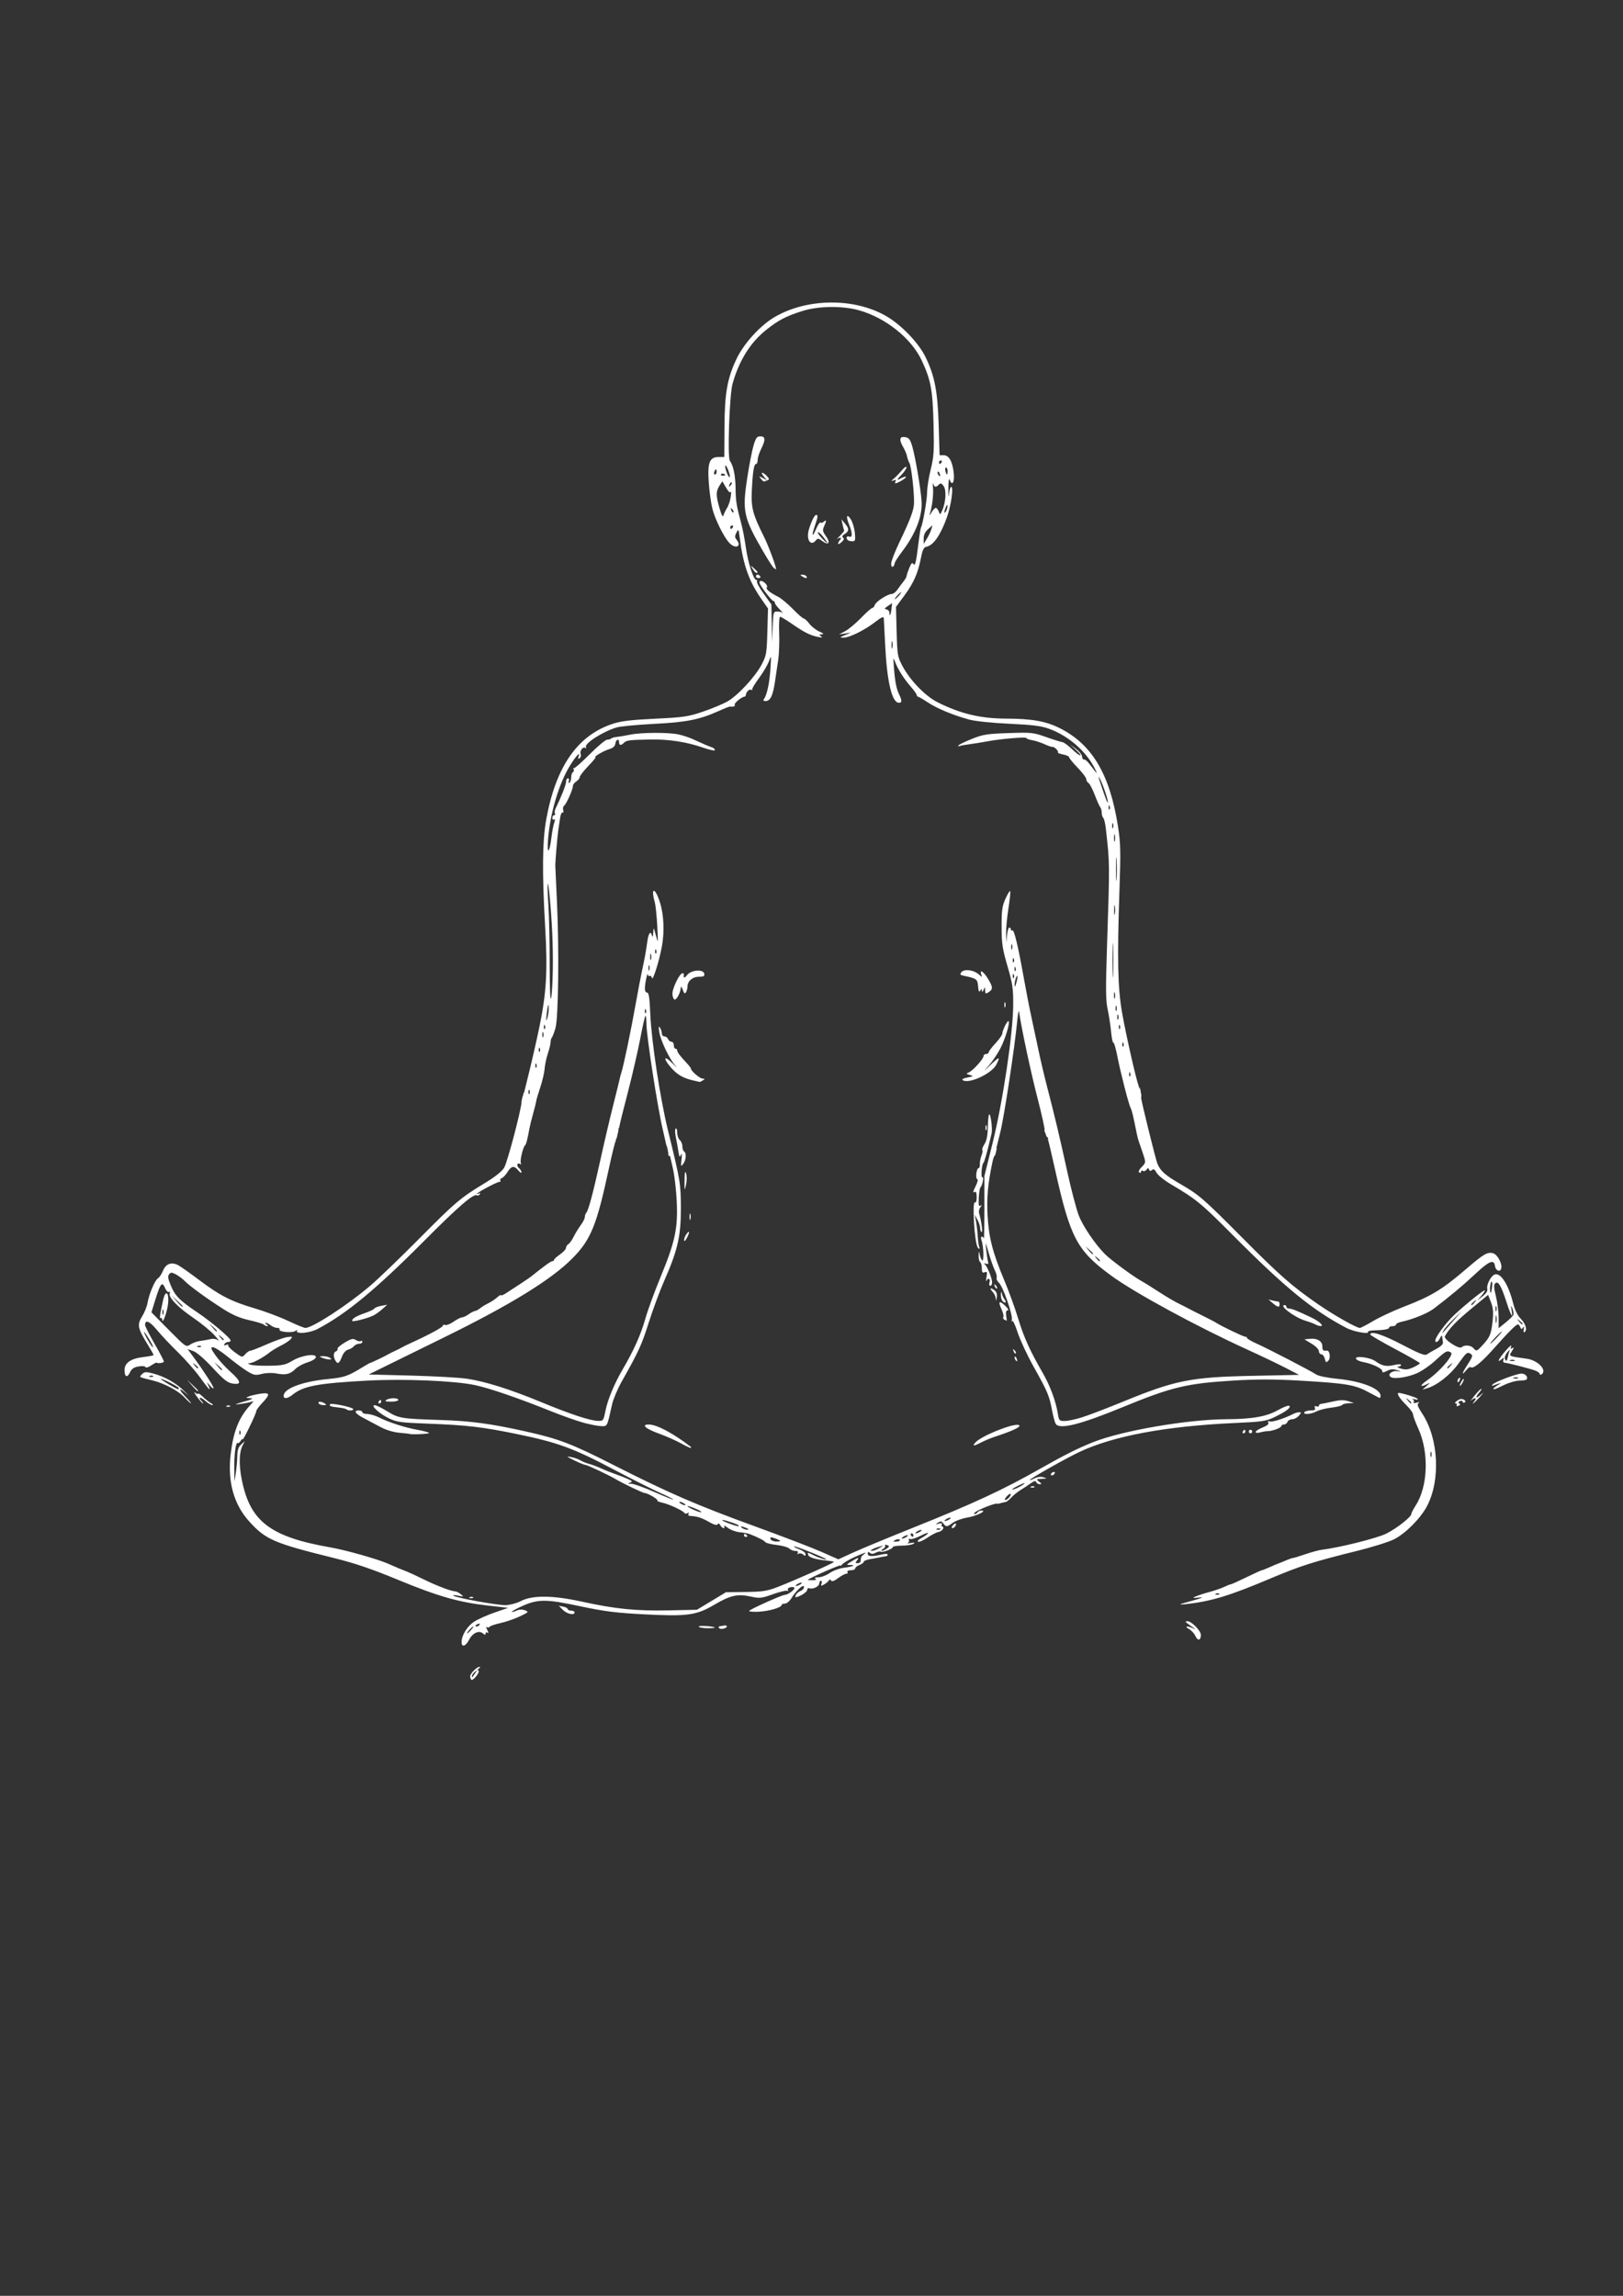 <?xml version="1.0" encoding="UTF-8" standalone="no"?>
<!-- Created with Inkscape (http://www.inkscape.org/) -->

<svg
   xmlns:dc="http://purl.org/dc/elements/1.1/"
   xmlns:cc="http://creativecommons.org/ns#"
   xmlns:rdf="http://www.w3.org/1999/02/22-rdf-syntax-ns#"
   xmlns:svg="http://www.w3.org/2000/svg"
   xmlns="http://www.w3.org/2000/svg"
   xmlns:sodipodi="http://sodipodi.sourceforge.net/DTD/sodipodi-0.dtd"
   xmlns:inkscape="http://www.inkscape.org/namespaces/inkscape"
   width="210mm"
   height="297mm"
   viewBox="0 0 210 297"
   version="1.1"
   id="svg8"
   inkscape:version="0.92.4 (5da689c313, 2019-01-14)"
   sodipodi:docname="meditation_outline.svg">
  <rect x="0" y="0" width="210" height="297" fill="#333333" stroke="none"/>
  <defs
     id="defs2" />
  <sodipodi:namedview
     id="base"
     pagecolor="#ffffff"
     bordercolor="#666666"
     borderopacity="1.0"
     inkscape:pageopacity="0.0"
     inkscape:pageshadow="2"
     inkscape:zoom="0.70710678"
     inkscape:cx="472.29757"
     inkscape:cy="652.47996"
     inkscape:document-units="mm"
     inkscape:current-layer="layer1"
     showgrid="false"
     inkscape:pagecheckerboard="true"
     inkscape:window-width="1920"
     inkscape:window-height="1009"
     inkscape:window-x="-8"
     inkscape:window-y="-8"
     inkscape:window-maximized="1" />
  <g
     inkscape:label="Layer 1"
     inkscape:groupmode="layer"
     id="layer1">
    <path
       id="path4531"
       transform="scale(0.265)"
       style="fill:#ffffff;stroke-width:0.846"
       d="m 405.504,147.684 c -9.621,0.088 -19.272,2.44 -27.205,7.041 -7.079,4.106 -15.201,13.047 -18.773,20.666 -4.477,9.549 -5.696,16.57 -5.795,33.34 l -0.084,14.357 -2.697,0.002 c -4.525,10e-4 -5.582,2.704 -4.883,12.48 0.32,4.479 1.108,10.221 1.752,12.758 1.297,5.108 5.459,13.568 8.143,16.551 3.01,3.346 6.494,1.984 3.666,-1.434 -0.91,-1.1 -0.92,-1.737 -0.068,-3.408 1,-1.958 1.075,-1.856 1.582,2.143 1.756,13.829 4.482,21.493 10.912,30.678 l 2.934,4.191 -0.318,11.328 c -0.296,10.542 -0.485,11.649 -2.732,15.928 -3.209,6.11 -11.767,15.339 -16.861,18.184 -2.255,1.259 -7.635,3.49 -11.955,4.957 -7.092,2.407 -9.357,2.739 -23.312,3.412 -12.031,0.58 -16.662,1.148 -20.889,2.564 -17.068,5.72 -27.601,20.988 -32.234,46.719 -1.879,10.437 -2.032,25.958 -0.516,52.25 1.248,21.64 0.653,32.122 -2.764,48.725 -1.18,5.732 -3.355,15.346 -4.834,21.365 l -2.689,10.943 -0.109,-0.076 c -0.029,0.051 -0.059,0.101 -0.088,0.152 -0.019,0.073 -0.037,0.141 -0.049,0.191 -9.5e-4,0.004 -0.003,0.012 -0.004,0.016 -0.009,0.042 -0.008,0.062 0.014,0.033 -0.018,0.057 -0.032,0.088 -0.047,0.131 -0.002,0.026 -0.005,0.052 -0.029,0.08 -0.003,0.007 -0.005,0.017 -0.008,0.023 -0.022,0.149 -0.043,0.298 -0.078,0.445 -0.006,0.025 -0.02,0.049 -0.033,0.072 -0.058,0.245 -0.107,0.366 -0.164,0.422 -0.018,0.06 -0.04,0.12 -0.074,0.178 -0.006,0.016 -0.012,0.031 -0.018,0.047 -0.014,0.037 -0.026,0.074 -0.039,0.111 -0.002,0.004 -0.003,0.005 -0.006,0.012 -0.022,0.056 -0.044,0.112 -0.062,0.17 -0.002,0.008 0.013,-0.012 0.018,-0.008 0.013,0.015 0.006,0.039 0.012,0.055 0.053,0.216 -0.002,0.219 -0.184,0.541 -0.016,0.146 -0.031,0.292 -0.062,0.436 -0.003,0.015 -0.013,0.027 -0.019,0.041 0.041,0.367 -0.104,0.703 -0.254,1.025 0.019,-0.047 0.049,-0.158 0.053,-0.115 0.006,0.071 -0.022,0.141 -0.039,0.211 0.01,0.068 0.025,0.138 0.025,0.201 0,3.448 -6.88,29.559 -8.496,32.242 -1.078,1.791 -4.46,4.484 -9.34,7.439 -11.979,7.256 -14.351,9.263 -31.998,27.049 -9.124,9.196 -19.786,19.467 -23.691,22.822 -11.102,9.538 -28.504,20.889 -32.023,20.889 -0.64,0 -4.444,-1.555 -8.453,-3.455 -4.009,-1.9 -11.299,-4.632 -16.201,-6.074 -11.36,-3.341 -17.011,-6.207 -26.877,-13.629 -4.366,-3.284 -9.011,-6.584 -10.324,-7.334 -3.377,-1.928 -6.23,-0.957 -7.686,2.617 -0.655,1.607 -1.732,3.232 -2.393,3.611 -1.487,0.854 -4.386,7.651 -5.125,12.014 -0.303,1.787 -1.481,4.736 -2.619,6.553 -2.527,4.034 -2.217,5.812 2.309,13.178 1.803,2.935 3.279,5.518 3.279,5.742 0,0.224 -2.268,0.67 -5.041,0.992 -6.081,0.706 -9.162,2.848 -9.162,6.369 0,3.385 1.338,3.934 2.666,1.092 0.816,-1.747 1.91,-2.496 4.207,-2.879 1.776,-0.296 3.221,-0.154 3.379,0.332 0.152,0.467 1.368,0.116 2.703,-0.781 1.335,-0.897 2.539,-1.536 2.674,-1.418 0.653,0.57 3.588,0.121 3.588,-0.549 0,-0.42 -2.068,-4.354 -4.596,-8.742 -2.527,-4.388 -4.596,-8.457 -4.596,-9.043 0,-2.849 2.199,-1.953 5.754,2.346 2.106,2.547 6.752,7.481 10.324,10.965 3.573,3.484 8.409,8.981 10.746,12.215 h -0.002 c 4.384,6.067 5.659,7.305 4.074,3.953 -0.897,-1.897 -0.883,-1.895 0.807,0.094 0.945,1.113 1.717,1.64 1.717,1.17 0,-0.928 -4.892,-8.499 -9.668,-14.959 l -2.994,-4.049 2.781,0.961 c 1.673,0.579 5.44,3.833 9.463,8.172 5.485,5.917 7.247,7.298 9.818,7.701 4.483,0.703 4.093,-1.125 -1.254,-5.879 -2.413,-2.145 -5.632,-5.689 -7.154,-7.877 -2.368,-3.404 -2.545,-3.979 -1.23,-3.979 0.845,0 4.159,2.153 7.363,4.785 3.205,2.632 7.434,5.761 9.4,6.953 3.194,1.937 3.952,2.072 7.104,1.273 2.106,-0.534 4.988,-0.612 7.154,-0.195 4.504,0.866 6.669,0.339 9.238,-2.248 1.103,-1.11 3.736,-2.536 5.85,-3.168 2.114,-0.632 3.955,-1.731 4.092,-2.443 0.408,-2.126 -6.954,-1.074 -11.457,1.639 -3.326,2.003 -4.822,2.324 -11.35,2.436 -4.136,0.071 -8.272,-0.171 -9.191,-0.539 -1.375,-0.55 -1.417,-0.678 -0.234,-0.723 1.582,-0.06 6.663,-2.815 9.678,-5.248 1.061,-0.856 3.569,-2.373 5.574,-3.369 2.005,-0.996 4.141,-2.422 4.746,-3.17 0.977,-1.208 0.774,-1.311 -1.812,-0.926 -1.602,0.239 -6.094,1.833 -9.982,3.545 -3.889,1.712 -7.497,3.113 -8.018,3.113 -0.521,0 -1.616,0.759 -2.436,1.688 -1.475,1.672 -1.528,1.662 -5.117,-0.982 -1.995,-1.47 -3.43,-2.996 -3.191,-3.393 0.239,-0.397 -0.209,-0.469 -0.998,-0.158 -0.973,0.383 -1.24,0.243 -0.83,-0.438 0.332,-0.552 1.147,-1.004 1.809,-1.004 0.662,0 1.203,-0.302 1.203,-0.672 0,-1.214 -9.293,-9.095 -16.201,-13.74 -8.767,-5.895 -10.866,-8.019 -13.031,-13.184 -1.379,-3.29 -1.563,-4.519 -0.812,-5.447 0.829,-1.025 1.315,-1.016 3.357,0.068 1.314,0.697 3.25,2.149 4.303,3.229 2.413,2.474 10.564,8.402 18.744,13.633 4.536,2.901 8.098,4.433 12.701,5.461 3.519,0.786 6.755,1.768 7.191,2.184 0.437,0.415 1.188,0.75 1.67,0.742 0.482,-0.007 0.314,-0.389 -0.375,-0.846 -0.689,-0.457 -0.878,-0.824 -0.418,-0.816 0.46,0.008 1.565,0.581 2.457,1.273 0.892,0.692 2.325,1.258 3.184,1.258 0.859,0 1.357,0.335 1.109,0.746 -0.727,1.208 6.417,1.848 7.803,0.699 0.674,-0.559 1.002,-0.632 0.729,-0.16 -1.08,1.862 5.994,1.331 9.982,-0.75 13.919,-7.261 28.516,-19.314 52.023,-42.961 16.645,-16.744 24.268,-23.327 25.85,-22.324 0.424,0.269 1.042,0.036 1.375,-0.516 0.377,-0.627 0.243,-0.773 -0.359,-0.391 -0.531,0.336 -0.965,0.417 -0.965,0.182 0,-0.68 10.317,-6.127 11.109,-5.865 0.392,0.13 0.499,-0.119 0.238,-0.553 -0.261,-0.434 0.084,-1.01 0.768,-1.279 0.684,-0.269 1.906,-1.563 2.715,-2.875 1.899,-3.08 3.291,-3.321 5.254,-0.906 0.871,1.072 1.597,1.514 1.613,0.982 0.015,-0.532 -0.533,-1.443 -1.217,-2.025 -1.373,-1.169 -0.851,-2.95 0.596,-2.033 0.535,0.339 0.666,0.177 0.32,-0.396 -0.591,-0.981 1.037,-7.928 2.043,-8.723 0.529,-0.418 1.18,-2.917 2.121,-8.143 0.255,-1.414 1.065,-4.694 1.801,-7.287 0.736,-2.593 1.407,-5.293 1.488,-6 0.082,-0.707 0.989,-3.793 2.016,-6.857 1.027,-3.065 1.977,-7.119 2.111,-9.01 0.134,-1.89 0.853,-5.278 1.598,-7.529 0.745,-2.251 1.354,-4.787 1.354,-5.635 0,-0.848 0.269,-1.819 0.598,-2.156 0.329,-0.337 1.124,-2.426 1.766,-4.643 1.435,-4.955 1.817,-38.341 0.709,-61.891 -0.41,-8.722 -0.768,-16.437 -0.793,-17.145 -0.068,-1.814 0.984,-14.447 1.482,-17.787 0.229,-1.532 0.624,-4.145 0.877,-5.809 0.253,-1.663 0.782,-2.82 1.176,-2.57 0.393,0.249 0.53,-0.276 0.303,-1.166 -0.227,-0.89 -0.016,-1.871 0.471,-2.18 1.046,-0.663 4.275,-7.908 4.275,-9.592 0,-0.643 0.751,-1.651 1.67,-2.24 0.919,-0.589 1.672,-1.54 1.672,-2.115 0,-0.575 1.865,-2.991 4.145,-5.367 2.28,-2.376 3.888,-4.32 3.574,-4.32 -1.338,0 3.794,-3.075 6.477,-3.881 2.058,-0.618 3.012,-1.449 3.199,-2.785 0.297,-2.121 1.822,-2.639 1.822,-0.619 0,1.566 0.978,1.655 2.381,0.215 1.193,-1.224 2.65,-1.403 13.076,-1.598 8.794,-0.164 17.652,1.22 25.635,4.006 3.134,1.093 5.697,1.614 5.697,1.156 0,-0.458 -0.657,-1.055 -1.461,-1.326 -1.646,-0.555 -5.063,-2.022 -9.4,-4.035 -1.608,-0.747 -4.616,-1.748 -6.684,-2.225 -4.789,-1.103 -18.372,-1.067 -23.812,0.062 -2.298,0.477 -5.214,0.97 -6.48,1.096 -1.266,0.126 -2.552,0.485 -2.855,0.797 -0.304,0.312 -1.183,0.566 -1.953,0.566 -0.771,0 -4.561,3.169 -8.424,7.041 -3.863,3.872 -7.334,6.948 -7.713,6.836 -0.378,-0.112 -0.467,0.165 -0.195,0.615 0.271,0.451 0.112,1.061 -0.355,1.357 -0.467,0.296 -0.85,1.457 -0.85,2.58 0,1.123 -0.372,2.276 -0.826,2.564 -0.474,0.3 -0.614,-0.044 -0.328,-0.807 0.274,-0.732 0.081,-1.33 -0.428,-1.33 -0.509,0 -0.924,0.763 -0.924,1.695 -10e-6,1.438 -2.296,7.282 -5.156,13.127 -0.413,0.844 -0.526,1.905 -0.254,2.357 0.272,0.452 0.096,0.822 -0.391,0.822 -0.487,0 -0.885,0.601 -0.885,1.336 0,0.735 0.376,1.099 0.834,0.809 0.543,-0.344 0.57,0.18 0.078,1.504 -0.414,1.118 -1.022,4.323 -1.352,7.121 -0.924,7.849 -2.264,8.832 -1.678,1.23 1.006,-13.048 5.349,-27.6 10.885,-36.479 2.877,-4.614 5.041,-6.836 4.033,-4.143 -0.387,1.035 -0.246,1.278 0.482,0.816 0.571,-0.361 0.816,-1.246 0.547,-1.965 -0.596,-1.594 1.064,-3.856 2.27,-3.092 0.478,0.303 0.628,0.15 0.332,-0.342 -1.018,-1.69 8.065,-7.552 14.902,-9.617 1.838,-0.555 10.109,-1.348 18.381,-1.76 15.823,-0.788 22.267,-2.084 31.764,-6.393 2.585,-1.173 4.956,-2.097 5.268,-2.053 1.581,0.226 2.704,-0.206 2.295,-0.885 -0.433,-0.718 3.389,-3.881 4.748,-3.93 0.345,-0.012 0.658,-0.407 0.697,-0.879 0.118,-1.426 1.739,-3.013 2.551,-2.498 0.419,0.266 0.664,0.164 0.543,-0.225 -0.121,-0.389 1.417,-2.923 3.418,-5.631 2,-2.708 4.152,-6.372 4.781,-8.143 1.095,-3.08 1.126,-2.924 0.713,3.627 -0.437,6.93 -1.689,12.842 -3.135,14.799 -0.565,0.765 -0.342,1.07 0.781,1.07 2.257,0 3.529,-2.594 4.514,-9.207 0.475,-3.187 1.207,-8.109 1.629,-10.938 0.422,-2.829 0.631,-8.711 0.463,-13.072 -0.174,-4.501 0.027,-7.928 0.465,-7.928 0.424,0 2.929,1.496 5.566,3.324 6.119,4.243 9.088,5.755 12.732,6.482 2.151,0.43 2.594,0.347 1.672,-0.312 -1.056,-0.755 -0.99,-0.904 0.418,-0.943 1.165,-0.033 0.785,-0.439 -1.254,-1.342 -1.608,-0.712 -3.798,-2.431 -4.865,-3.822 -1.067,-1.391 -2.298,-2.529 -2.734,-2.529 -0.436,0 -2.835,-2.096 -5.33,-4.656 -2.496,-2.56 -5.777,-5.274 -7.293,-6.029 -3.829,-1.909 -6.081,-3.763 -5.408,-4.453 0.88,-0.903 -1.955,-3.661 -3.242,-3.154 -0.834,0.328 -0.22,1.703 2.268,5.084 1.876,2.549 3.742,4.637 4.146,4.637 0.404,0 0.734,0.391 0.734,0.869 0,0.478 1.05,1.925 2.332,3.215 1.283,1.29 1.959,2.055 1.504,1.701 -0.455,-0.354 -1.678,-0.643 -2.717,-0.643 -1.797,0 -1.903,0.367 -2.168,7.5 l -0.277,7.5 -0.172,-9.211 -0.172,-9.213 -3.756,-5.234 c -2.066,-2.879 -3.547,-5.579 -3.293,-6.002 0.255,-0.423 0.092,-0.77 -0.361,-0.77 -1.329,0 -4.034,-8.451 -5.076,-15.863 -0.53,-3.769 -1.477,-8.781 -2.104,-11.139 -2.514,-9.457 -2.833,-11.393 -2.895,-17.561 -0.062,-6.259 -1.11,-11.352 -2.779,-13.51 -1.273,-1.645 -0.228,-32.254 1.285,-37.643 3.162,-11.265 8.589,-20.017 16.217,-26.152 6.03,-4.85 9.834,-6.852 17.811,-9.375 7.831,-2.477 19.463,-2.65 27.562,-0.408 13.076,3.618 25.641,13.625 30.762,24.5 4.462,9.477 5.382,14.404 5.789,30.992 0.327,13.334 0.164,15.978 -1.379,22.236 -0.963,3.906 -1.752,8.862 -1.752,11.012 -6.5e-4,3.636 -2.102,15.83 -2.979,17.285 -0.214,0.355 -0.755,3.663 -1.203,7.35 -1.185,9.746 -1.706,11.88 -2.553,10.475 -0.517,-0.858 -1.052,-0.321 -1.998,2.002 -0.711,1.745 -1.293,3.511 -1.293,3.926 0,0.414 -0.657,1.576 -1.461,2.582 -0.804,1.006 -2.139,2.801 -2.965,3.988 -0.825,1.188 -2.066,2.16 -2.758,2.16 -2.025,0 -7.815,3.723 -8.33,5.357 -0.26,0.825 -0.823,1.5 -1.252,1.5 -0.429,0 -2.88,2.171 -5.445,4.824 -2.565,2.653 -6.041,5.557 -7.727,6.455 l -3.064,1.633 2.924,-0.447 2.924,-0.449 -2.924,1.213 c -2.616,1.085 -2.704,1.221 -0.836,1.271 2.824,0.077 10.35,-3.612 15.486,-7.59 3.22,-2.494 4.231,-2.932 4.307,-1.869 0.054,0.764 0.35,6.596 0.658,12.961 0.872,17.998 3.318,28.287 6.723,28.287 1.536,0 1.564,-1.135 0.094,-4.113 -1.35,-2.738 -2.057,-6.436 -2.57,-13.459 -0.328,-4.481 -0.258,-4.812 0.545,-2.572 1.269,3.539 4.356,8.45 7.699,12.246 1.542,1.751 2.844,3.57 2.895,4.041 0.05,0.471 0.374,0.876 0.719,0.898 0.345,0.022 2.467,1.263 4.717,2.758 4.479,2.976 12.339,6.245 20.141,8.375 2.946,0.804 11.041,1.651 19.635,2.053 11.626,0.544 15.649,1.061 19.635,2.523 9.208,3.378 17.689,10.729 21.994,19.066 1.851,3.584 1.407,3.229 -2.494,-1.994 -0.954,-1.278 -2.142,-2.244 -2.641,-2.145 -0.498,0.099 -0.923,-0.539 -0.945,-1.42 -0.021,-0.881 -1.354,-2.57 -2.963,-3.754 l -2.924,-2.152 2.924,2.66 c 1.608,1.462 2.547,2.666 2.088,2.678 -0.46,0.01 -2.34,-1.425 -4.178,-3.188 -1.838,-1.763 -3.906,-3.252 -4.596,-3.311 -0.689,-0.058 -4.217,-1.163 -7.842,-2.455 -6.262,-2.232 -7.178,-2.33 -18.383,-1.959 -10.308,0.341 -12.528,0.685 -17.641,2.727 -3.217,1.285 -6.224,2.716 -6.684,3.182 -0.553,0.56 -0.412,0.701 0.418,0.418 0.689,-0.235 2.946,-0.645 5.014,-0.91 2.068,-0.265 5.828,-0.874 8.355,-1.354 6.516,-1.236 19.217,-2.316 19.217,-1.635 0,0.315 1.242,0.778 2.762,1.031 1.519,0.253 4.246,1.135 6.059,1.959 1.812,0.824 3.598,1.433 3.967,1.352 0.883,-0.194 3.129,2.126 2.592,2.678 -0.229,0.235 0.915,0.684 2.545,0.998 1.63,0.314 2.965,0.935 2.965,1.379 0,0.444 1.88,2.746 4.178,5.115 2.298,2.37 4.178,4.863 4.178,5.541 0,0.678 0.494,1.539 1.098,1.916 0.604,0.377 1.979,2.999 3.055,5.828 1.076,2.829 2.274,5.511 2.662,5.959 0.388,0.448 0.705,1.623 0.705,2.613 0,0.99 0.346,2.167 0.77,2.615 0.423,0.448 0.983,2.742 1.244,5.1 1.976,17.807 1.958,15.899 0.551,58.656 -0.648,19.698 -0.584,25.364 0.33,29.572 0.622,2.863 1.385,7.841 1.697,11.061 0.312,3.219 0.807,5.608 1.1,5.309 0.292,-0.3 1.163,2.658 1.936,6.574 1.66,8.413 5.574,23.629 6.568,25.535 0.625,1.198 1.042,2.953 2.957,12.445 0.285,1.414 0.811,3.344 1.168,4.287 0.357,0.943 1.243,3.521 1.967,5.73 1.299,3.963 1.289,4.045 -0.752,6.139 -1.263,1.296 -1.728,2.339 -1.193,2.678 0.482,0.305 0.875,0.123 0.875,-0.404 0,-0.527 0.419,-0.693 0.93,-0.369 0.511,0.324 1.291,0.058 1.734,-0.592 0.644,-0.945 0.892,-0.96 1.24,-0.074 0.306,0.778 0.745,0.844 1.473,0.225 0.758,-0.645 1.344,-0.291 2.184,1.318 0.631,1.21 3.795,3.761 7.029,5.668 12.413,7.32 14.698,9.199 30.529,25.113 25.403,25.536 38.691,36.381 55.158,45.012 3.519,1.844 11.365,3.257 10.547,1.898 -0.206,-0.342 1.187,-0.662 3.096,-0.711 4.816,-0.124 7.232,-0.585 7.232,-1.379 0,-0.371 0.751,-0.676 1.67,-0.676 0.919,0 1.672,-0.355 1.672,-0.789 0,-0.434 1.221,-1.044 2.715,-1.355 5.244,-1.093 12.677,-4.107 15.619,-6.334 7.84,-5.933 14.324,-11.35 20.416,-17.057 6.735,-6.309 9.08,-7.263 9.551,-3.887 0.313,2.245 2.345,3.232 3.008,1.461 0.82,-2.192 -1.712,-7.073 -3.969,-7.654 -2.683,-0.691 -4.584,0.412 -12.666,7.348 -12.171,10.444 -17.262,13.54 -30.939,18.811 -4.973,1.916 -11.64,5.02 -14.816,6.898 -3.176,1.879 -6.128,3.416 -6.559,3.416 -1.719,0 -12.853,-6.316 -20.564,-11.666 -12.788,-8.871 -18.628,-14 -36.992,-32.488 -18.905,-19.033 -20.986,-20.838 -30.08,-26.084 -7.345,-4.237 -9.786,-6.393 -11.223,-9.91 -0.894,-2.19 -7.994,-30.943 -7.994,-32.375 0,-0.036 0.069,-0.126 0.184,-0.252 -0.171,-0.336 -0.042,-0.732 -0.045,-1.104 -0.002,-0.052 -0.004,-0.104 -0.008,-0.156 -10e-4,-0.026 -0.002,-0.05 -0.004,-0.076 -0.021,-0.017 -0.04,-0.081 -0.055,-0.117 -0.034,-0.09 -0.06,-0.184 -0.09,-0.275 -0.081,-0.023 -0.04,-0.007 -0.09,-0.195 -0.054,-0.205 -0.044,-0.4 -0.027,-0.6 -0.015,-0.011 -0.032,-0.055 -0.043,-0.084 -0.117,-0.299 -0.114,-0.566 -0.074,-0.877 0.002,-0.038 -0.003,-0.077 -0.002,-0.115 -7.9e-4,-10e-4 3.5e-4,-0.003 -0.002,-0.004 -0.023,-0.038 -0.038,-0.08 -0.066,-0.113 -0.039,-0.045 -0.096,-0.073 -0.135,-0.117 -0.107,-0.123 -0.366,-0.383 -0.4,-0.631 -0.004,-10e-4 -0.009,8.6e-4 -0.014,-0.002 -0.095,-0.03 -0.107,-0.17 -0.143,-0.264 -0.089,-0.237 -0.117,-0.419 -0.139,-0.613 -1.218,-2.988 -6.151,-24.664 -8.111,-35.748 -2.121,-11.996 -2.43,-26.595 -1.273,-60.004 0.646,-18.652 0.553,-22.645 -0.705,-30.809 -3.919,-25.433 -12.61,-40.154 -28.387,-48.078 -6.852,-3.441 -13.602,-4.641 -26.379,-4.688 -12.377,-0.045 -22.097,-2.363 -33.232,-7.926 -6.109,-3.052 -13.49,-10.659 -17.295,-17.826 -2.358,-4.443 -2.501,-5.292 -2.805,-16.73 l -0.318,-12.049 4.16,-5.641 c 4.515,-6.12 6.587,-10.86 8.076,-18.488 0.734,-3.76 1.341,-4.98 2.596,-5.219 3.387,-0.645 6.849,-5.572 9.955,-14.166 2.104,-5.822 3.445,-15.107 2.182,-15.107 -0.437,0 -0.938,1.641 -1.113,3.645 -0.176,2.004 -0.302,0.837 -0.283,-2.592 0.024,-3.942 0.274,-5.577 0.682,-4.445 1.218,3.377 2.491,0.851 1.9,-3.771 -0.702,-5.494 -2.348,-8.266 -4.906,-8.266 h -1.955 l -0.453,-14.785 c -0.508,-16.588 -1.976,-24.109 -6.514,-33.33 -3.388,-6.886 -11.92,-15.703 -19.246,-19.887 -7.805,-4.458 -17.395,-6.635 -27.016,-6.547 z m -34.23,65.334 c -1.686,0 -2.22,0.705 -3.332,4.395 -0.728,2.416 -2.118,9.566 -3.088,15.889 -2.504,16.323 -1.843,19.347 7.871,36.078 2.327,4.007 4.624,7.57 5.107,7.916 0.483,0.346 0.939,0.636 1.012,0.643 0.663,0.066 -3.429,-11.126 -5.793,-15.844 -5.502,-10.98 -6.371,-14.266 -5.971,-22.551 0.451,-9.316 1.038,-13.023 2.061,-13.023 0.439,0 0.799,-0.884 0.799,-1.963 0,-1.079 0.751,-3.475 1.67,-5.324 2.253,-4.534 2.162,-6.215 -0.336,-6.215 z m 69.895,0.307 c -1.985,-0.024 -2.086,1.594 -0.273,4.746 0.931,1.619 1.814,3.7 1.963,4.625 0.149,0.925 0.698,2.476 1.219,3.445 0.946,1.763 2.402,14.808 2.195,19.666 -0.142,3.343 -1.87,7.944 -6.99,18.611 -2.294,4.779 -4.172,9.608 -4.172,10.732 0,1.145 0.368,1.812 0.836,1.516 0.46,-0.291 0.836,-0.989 0.836,-1.551 2.6e-4,-0.561 1.619,-3.143 3.598,-5.736 6.84,-8.965 10.16,-17.675 9.564,-25.1 -0.513,-6.398 -2.973,-20.854 -4.428,-26.02 -1.01,-3.588 -1.637,-4.482 -3.383,-4.824 -0.36,-0.071 -0.681,-0.108 -0.965,-0.111 z m 18.223,11.48 c 0.486,0 0.651,0.386 0.367,0.857 -0.284,0.471 -0.682,0.857 -0.885,0.857 -0.203,0 -0.369,-0.386 -0.369,-0.857 0,-0.471 0.4,-0.857 0.887,-0.857 z m -105.184,2.41 c 0.201,-0.076 0.652,0.6 1.164,1.811 0.683,1.615 1.124,3.298 0.98,3.74 -0.356,1.095 -2.297,-3.391 -2.256,-5.215 0.004,-0.201 0.044,-0.311 0.111,-0.336 z m 88.217,0.631 c -0.337,-0.016 -1.109,0.613 -1.996,1.674 -1.182,1.414 -2.958,3.251 -3.943,4.082 -1.569,1.323 -1.593,1.438 -0.193,0.926 1.108,-0.405 1.414,-0.276 0.996,0.418 -0.333,0.552 -0.375,1.004 -0.096,1.004 1.081,0 5.571,-2.721 5.17,-3.133 -0.233,-0.239 -1.183,-0.019 -2.111,0.49 -2.669,1.465 -2.683,1.11 -0.062,-1.578 1.343,-1.378 2.431,-3.017 2.416,-3.643 -0.004,-0.156 -0.067,-0.235 -0.18,-0.24 z m 19.502,0.389 c 0.416,-10e-6 0.756,0.77 0.756,1.713 0,0.943 -0.142,1.715 -0.318,1.715 -0.176,0 -0.517,-0.772 -0.758,-1.715 -0.241,-0.943 -0.096,-1.713 0.32,-1.713 z m -112.369,0.855 c 0.181,0 0.33,0.58 0.33,1.287 -1e-5,0.707 -0.365,1.285 -0.811,1.285 -0.445,0 -0.593,-0.578 -0.328,-1.285 0.265,-0.707 0.628,-1.287 0.809,-1.287 z m 108.434,1.137 c 0.227,-0.062 0.565,0.334 0.803,0.971 0.565,1.51 0.084,1.776 -0.74,0.408 -0.303,-0.503 -0.372,-1.098 -0.152,-1.322 0.027,-0.028 0.057,-0.048 0.09,-0.057 z m -85.805,0.578 c -0.46,0 -0.118,0.828 0.758,1.84 l 1.59,1.84 -2.088,-1.123 c -1.912,-1.027 -1.991,-1.002 -0.941,0.303 1.312,1.632 1.202,1.6 2.998,0.893 1.243,-0.489 1.238,-0.67 -0.06,-2.143 -0.78,-0.885 -1.796,-1.609 -2.256,-1.609 z m -19.322,0.398 c 0.566,0.029 1.201,0.352 1.201,0.795 0,0.129 -0.548,0.236 -1.217,0.236 -0.669,-10e-6 -1.021,-0.328 -0.779,-0.729 0.139,-0.232 0.455,-0.32 0.795,-0.303 z m -0.184,3.738 1.852,3.148 c 1.183,2.01 2.008,2.735 2.285,2.004 0.24,-0.629 0.241,0.397 -0.006,2.283 -0.243,1.886 -1.054,4.394 -1.803,5.572 h -0.002 c -0.749,1.179 -1.551,2.848 -1.783,3.711 -0.275,1.022 -0.929,-0.187 -1.879,-3.471 -1.817,-6.279 -1.829,-8.294 -0.06,-11.061 z m 4.338,0.49 c 0.085,-0.021 0.162,-0.002 0.227,0.065 0.257,0.264 7.3e-4,0.956 -0.57,1.537 -0.825,0.84 -0.922,0.743 -0.469,-0.479 0.235,-0.634 0.558,-1.061 0.812,-1.123 z m 98.502,0.42 c 0.037,0.005 0.088,0.104 0.15,0.311 0.534,1.774 1.279,1.892 2.725,0.43 0.849,-0.859 1.309,-0.732 2.324,0.643 1.438,1.947 1.112,7.931 -0.648,11.896 -1.009,2.271 -1.091,2.301 -1.703,0.604 -0.354,-0.981 -1.021,-1.785 -1.48,-1.785 -0.46,0 -1.435,1.061 -2.168,2.357 -0.735,1.297 -1.071,1.585 -0.75,0.643 1.15,-3.381 1.9,-9.49 1.578,-12.857 -0.135,-1.414 -0.138,-2.256 -0.027,-2.24 z m 6.961,10.705 c 0.075,0.039 0.12,0.217 0.131,0.535 0.025,0.707 -0.318,1.865 -0.764,2.572 -0.987,1.567 -0.987,0.212 0,-2.145 0.296,-0.707 0.508,-1.028 0.633,-0.963 z m -105.602,1.482 c 0.114,0.041 0.321,0.224 0.631,0.539 0.571,0.581 0.828,1.273 0.57,1.537 -0.257,0.264 -0.725,-0.213 -1.039,-1.059 -0.283,-0.764 -0.352,-1.087 -0.162,-1.018 z m 41.602,3.338 c -0.783,0 -2.464,3.41 -3.557,7.215 -1.394,4.851 0.894,8.342 3.42,5.219 0.913,-1.129 1.302,-1.084 3.236,0.371 3.005,2.261 4.043,0.806 1.723,-2.414 -1.628,-2.259 -1.76,-2.95 -0.922,-4.838 1.27,-2.86 1.235,-3.41 -0.143,-2.236 -0.617,0.525 -1.36,0.711 -1.652,0.41 -0.293,-0.3 -1.266,1.148 -2.162,3.221 -1.945,4.497 -2.262,3.339 -0.494,-1.803 1.434,-4.17 1.537,-5.145 0.551,-5.145 z m 15.369,0.545 c -0.495,0.047 -0.304,1.616 0.746,4.195 1.681,4.128 1.701,6.509 0.045,5.857 -1.263,-0.497 -1.73,0.63 -0.697,1.689 0.306,0.314 1.294,0.572 2.195,0.572 1.452,0 1.594,-0.466 1.254,-4.098 -0.211,-2.253 -1.087,-5.198 -1.947,-6.545 -0.754,-1.18 -1.299,-1.7 -1.596,-1.672 z m -2.996,1.6 0.549,2.57 c 0.301,1.414 0.653,2.703 0.781,2.861 0.128,0.158 -0.786,1.314 -2.031,2.57 -1.245,1.256 -1.893,1.994 -1.438,1.641 1.353,-1.051 2.586,-0.732 1.496,0.387 -0.551,0.566 -1.002,1.395 -1.002,1.846 0,0.45 0.761,0.113 1.691,-0.75 1.19,-1.104 1.401,-1.753 0.713,-2.189 -0.669,-0.424 -0.413,-0.983 0.814,-1.77 2.233,-1.43 2.258,-2.562 0.111,-5.143 z m 44.461,2.877 -0.584,1.99 h -0.004 c -0.321,1.095 -1.289,3.146 -2.15,4.561 l -1.566,2.572 -0.01,-2.631 c -0.01,-1.774 0.689,-3.26 2.148,-4.562 z m -97.859,0.123 c 0.487,0 0.653,0.386 0.369,0.857 -0.284,0.471 -0.682,0.857 -0.885,0.857 -0.203,0 -0.369,-0.386 -0.369,-0.857 0,-0.471 0.398,-0.857 0.885,-0.857 z m 41.975,3.305 c 0.343,-0.101 1.381,0.824 2.504,2.268 1.283,1.65 2.222,2.987 2.088,2.973 -0.932,-0.103 -4.915,-4.457 -4.695,-5.133 0.019,-0.058 0.054,-0.093 0.104,-0.107 z m -32.697,16.432 c -0.08,0.037 0.206,0.518 0.781,1.479 0.635,1.061 1.442,1.93 1.791,1.93 1.007,0 0.758,-0.478 -1.156,-2.225 -0.892,-0.814 -1.336,-1.221 -1.416,-1.184 z m 3.156,4.266 c -0.432,0 -0.785,0.384 -0.785,0.855 0,0.471 0.586,0.857 1.303,0.857 0.716,0 1.069,-0.386 0.785,-0.857 -0.284,-0.471 -0.87,-0.855 -1.303,-0.855 z m 21.934,0.012 c -1.218,0.011 -1.24,0.128 -0.16,0.844 1.636,1.085 2.743,1.085 2.09,0 -0.284,-0.471 -1.153,-0.851 -1.93,-0.844 z m 48.143,8.559 c 0.23,0 -0.264,0.772 -1.096,1.715 -0.832,0.943 -1.7,1.715 -1.93,1.715 -0.23,0 0.264,-0.772 1.096,-1.715 0.832,-0.943 1.7,-1.715 1.93,-1.715 z m -4.377,5.346 -0.33,2.898 c -0.329,2.888 -0.982,4.005 -0.982,1.678 0,-0.672 -0.641,-1.35 -1.422,-1.504 -1.169,-0.231 -1.053,-0.527 0.656,-1.676 z m -0.051,18.525 c 0.046,0.027 0.096,0.139 0.148,0.346 0.21,0.825 0.21,2.175 0,3 -0.21,0.825 -0.381,0.15 -0.381,-1.5 0,-1.238 0.095,-1.927 0.232,-1.846 z m 100.791,66.227 c 0.052,-0.027 0.276,0.31 0.705,0.996 0.522,0.834 1.678,3.694 2.57,6.355 0.892,2.661 1.477,4.991 1.297,5.176 -0.281,0.289 -1.124,-1.959 -4.246,-11.332 -0.258,-0.776 -0.378,-1.168 -0.326,-1.195 z m 5.199,13.92 c 0.076,0.012 0.166,0.144 0.266,0.4 0.241,0.619 0.211,1.358 -0.066,1.643 -0.277,0.285 -0.475,-0.221 -0.438,-1.125 0.025,-0.624 0.112,-0.938 0.238,-0.918 z m 1.756,8.672 c 0.05,0.019 0.106,0.099 0.164,0.246 0.232,0.589 0.232,1.555 0,2.145 -0.232,0.589 -0.422,0.106 -0.422,-1.072 0,-0.884 0.107,-1.376 0.258,-1.318 z m 0.873,5.473 c 0.046,0.027 0.096,0.139 0.148,0.346 0.21,0.825 0.21,2.175 0,3 -0.21,0.825 -0.381,0.15 -0.381,-1.5 0,-1.238 0.095,-1.927 0.232,-1.846 z m 0.883,11.162 c 0.043,-0.025 0.093,0.364 0.145,1.217 0.167,2.728 0.167,6.97 -0.004,9.428 -0.168,2.458 -0.304,0.227 -0.303,-4.959 0.001,-3.565 0.067,-5.63 0.162,-5.686 z m -277.543,13.043 c 0.16,0.04 0.444,1.776 0.814,5.5 1.201,12.077 1.771,24.787 1.613,36.002 -0.093,6.6 -0.479,13.093 -0.857,14.426 -0.409,1.441 -0.678,-5.342 -0.666,-16.717 0.012,-10.527 -0.293,-23.768 -0.678,-29.426 -0.426,-6.279 -0.46,-9.843 -0.227,-9.785 z m 51.785,3.404 c -0.585,0.012 -0.614,1.88 0.424,5.594 0.404,1.446 0.949,6.651 1.209,11.566 0.456,8.624 0.431,8.786 -0.656,4.65 -1.105,-4.202 -1.129,-4.226 -1.303,-1.285 -0.097,1.65 -0.35,2.325 -0.561,1.5 -0.69,-2.707 -1.703,-1.573 -2.303,2.572 -0.848,5.866 -1.18,7.7 -2.518,13.93 -0.658,3.064 -1.986,10.008 -2.953,15.43 -2.616,14.659 -6.185,31.75 -7.34,35.145 -0.241,0.707 -0.544,1.865 -0.674,2.572 -0.13,0.707 -1.555,6.493 -3.168,12.857 -1.613,6.365 -4.462,18.516 -6.332,27.002 -3.6,16.337 -5.74,24.335 -6.869,25.672 -0.378,0.448 -0.688,1.376 -0.688,2.062 0,0.686 -0.884,2.442 -1.965,3.9 -1.081,1.459 -2.637,4.002 -3.457,5.652 -0.82,1.65 -2.002,3.308 -2.629,3.686 -0.627,0.377 -1.141,1.195 -1.141,1.818 0,0.623 -1.313,2.05 -2.918,3.172 -1.605,1.122 -2.923,2.328 -2.926,2.682 -0.003,0.354 -0.392,0.645 -0.865,0.645 -0.707,0 -4,2.384 -10.42,7.543 -0.875,0.704 -8.385,5.692 -12.324,8.186 -1.264,0.8 -2.297,1.184 -2.297,0.855 -10e-6,-0.329 -0.847,0.163 -1.881,1.092 -1.034,0.929 -3.008,2.233 -4.387,2.898 -1.379,0.665 -3.131,1.738 -3.895,2.383 -0.764,0.645 -1.894,1.249 -2.512,1.342 -0.618,0.093 -2.05,0.836 -3.184,1.65 -1.133,0.814 -2.56,1.48 -3.172,1.48 -0.611,0 -2.453,0.934 -4.092,2.076 -1.639,1.142 -3.498,1.873 -4.133,1.623 -0.635,-0.25 -1.154,-0.073 -1.154,0.393 0,0.744 -6.991,4.507 -15.875,8.545 -1.608,0.731 -3.488,1.661 -4.178,2.066 -0.689,0.406 -2.193,1.163 -3.342,1.682 -1.149,0.518 -2.654,1.275 -3.344,1.682 -1.587,0.936 -8.26,4.122 -8.783,4.193 -0.216,0.029 -1.618,0.809 -3.115,1.732 -7.671,4.73 -9.353,5.319 -17.422,6.098 -12.55,1.211 -21.646,4.652 -21.646,8.188 0,1.672 1.957,1.415 4.434,-0.584 5.224,-4.216 12.282,-5.538 36.439,-6.83 17.853,-0.955 42.192,0.044 52.375,2.15 7.013,1.451 21.079,6.277 37.496,12.865 5.505,2.209 12.649,4.726 15.875,5.594 3.226,0.868 7.073,1.601 8.549,1.627 2.921,0.051 2.762,0.379 5.24,-10.807 0.539,-2.434 2.681,-7.449 4.76,-11.145 8.32,-14.792 9.594,-17.577 13.107,-28.646 2.008,-6.326 5.399,-15.474 7.535,-20.328 6.583,-14.954 8.172,-21.836 8.146,-35.32 -0.022,-12.176 -0.199,-13.24 -6.299,-38.145 -3.825,-15.617 -8.064,-43.509 -8.631,-56.789 -0.345,-8.076 -0.713,-10.502 -1.59,-10.502 -0.711,0 -1.103,-0.888 -1.041,-2.357 0.116,-2.767 1.328,-8.016 1.473,-6.377 0.054,0.617 0.446,0.9 0.871,0.631 0.425,-0.269 0.923,0.191 1.105,1.021 0.374,1.699 3.523,-8.259 4.805,-15.191 1.377,-7.447 1.017,-15.703 -0.951,-21.854 -1.187,-3.711 -2.329,-5.555 -2.914,-5.543 z m 173.82,0.139 c -0.367,0.197 -1.274,1.746 -2.18,3.764 -1.595,3.552 -1.882,5.636 -1.871,13.623 0.01,8.222 0.378,10.692 2.871,19.287 2.539,8.754 2.85,10.913 2.783,19.287 -0.11,13.795 -5.095,47.048 -10.033,66.939 l -4.025,16.209 v 15.645 c 0,8.605 -0.124,15.26 -0.277,14.787 -0.153,-0.473 -0.616,-0.859 -1.025,-0.859 -0.417,0 -0.443,0.85 -0.065,1.93 1.023,2.905 1.21,10.675 0.232,9.643 -0.446,-0.471 -0.981,-1.821 -1.188,-3 -0.32,-1.829 -0.391,-1.742 -0.488,0.592 -0.062,1.504 0.263,2.974 0.723,3.266 0.459,0.291 0.834,1.652 0.834,3.023 0,1.971 0.292,2.38 1.387,1.949 1.176,-0.463 1.311,-0.101 0.893,2.385 -0.271,1.611 -0.299,2.447 -0.062,1.857 0.716,-1.782 2.115,-1.2 1.545,0.643 -0.304,0.983 -0.15,1.715 0.361,1.715 0.491,0 0.891,-0.724 0.891,-1.609 0,-2.085 -2.418,-8.039 -3.645,-8.973 -0.582,-0.443 -0.362,-0.528 0.566,-0.219 1.154,0.383 1.415,0.147 1.092,-0.99 -0.234,-0.822 -0.636,-3.424 -0.895,-5.781 -0.462,-4.212 -0.442,-4.185 1.223,1.578 0.931,3.225 2.277,7.022 2.99,8.436 0.713,1.414 1.113,3.057 0.891,3.652 -0.223,0.595 0.261,1.666 1.074,2.381 1.962,1.724 6.892,15.821 6.342,18.135 -0.238,1.001 -0.199,1.278 0.09,0.615 0.304,-0.701 1.453,1.627 2.75,5.572 1.225,3.727 4.755,11.281 7.844,16.787 6.774,12.076 7.63,14.111 8.961,21.277 0.569,3.064 1.404,6.053 1.854,6.643 2.082,2.727 12.04,0.198 32.752,-8.316 23.848,-9.804 31.061,-11.528 54.105,-12.938 11.151,-0.681 19.785,-0.674 31.984,0.029 22.506,1.298 26.993,2.023 33.236,5.361 2.858,1.529 5.48,2.91 5.824,3.07 0.345,0.161 0.627,-0.291 0.627,-1.006 0,-3.511 -9.231,-7.134 -21.146,-8.299 -4.774,-0.467 -9.195,-1.373 -10.293,-2.111 -2.684,-1.804 -23.142,-12.414 -28.938,-15.008 -2.634,-1.179 -4.789,-2.432 -4.791,-2.785 -0.002,-0.354 -0.403,-0.643 -0.893,-0.643 -0.89,-10e-6 -11.785,-5.215 -14.15,-6.773 -0.689,-0.454 -3.697,-2.026 -6.684,-3.494 -2.987,-1.468 -5.996,-2.993 -6.686,-3.387 -0.689,-0.394 -2.944,-1.541 -5.012,-2.549 -2.068,-1.008 -6.393,-3.556 -9.609,-5.664 -3.217,-2.108 -7.217,-4.596 -8.889,-5.525 -3.902,-2.17 -14.712,-10.17 -17.459,-12.92 -4.763,-4.768 -10.756,-13.597 -12.783,-18.834 -1.186,-3.064 -3.675,-12.516 -5.531,-21.002 -3.712,-16.973 -6.264,-27.706 -9.986,-42.004 -1.35,-5.186 -3.254,-13.285 -4.23,-18 -0.976,-4.715 -2.501,-11.85 -3.389,-15.857 -0.887,-4.007 -2.577,-12.687 -3.754,-19.287 -2.781,-15.591 -4.712,-23.592 -5.566,-23.051 -0.377,0.239 -0.686,0.027 -0.686,-0.473 0,-0.499 -0.354,-0.908 -0.787,-0.908 -0.433,0 -0.932,1.641 -1.107,3.645 l -0.32,3.643 -0.143,-4.287 c -0.078,-2.357 0.431,-7.907 1.131,-12.334 0.7,-4.427 1.082,-8.242 0.852,-8.479 -0.029,-0.03 -0.069,-0.03 -0.121,-0.002 z m 51.076,6.869 c 0.043,0.035 0.091,0.18 0.141,0.445 0.199,1.061 0.199,2.797 0,3.857 -0.199,1.061 -0.361,0.192 -0.361,-1.93 0,-1.591 0.091,-2.477 0.221,-2.373 z m -0.797,18.48 c 0.04,-0.051 0.086,0.498 0.135,1.721 0.155,3.912 0.156,10.083 -0.002,13.715 -0.156,3.631 -0.282,0.432 -0.281,-7.111 5.2e-4,-5.186 0.06,-8.211 0.148,-8.324 z m -49.395,0.576 c 0.05,0.019 0.106,0.101 0.164,0.248 0.232,0.589 0.232,1.553 0,2.143 -0.232,0.589 -0.422,0.106 -0.422,-1.072 0,-0.884 0.107,-1.376 0.258,-1.318 z m -173.875,2.473 c 0.076,0.012 0.166,0.144 0.266,0.4 0.241,0.619 0.215,1.358 -0.065,1.643 -0.277,0.285 -0.476,-0.221 -0.439,-1.125 0.025,-0.624 0.112,-0.938 0.238,-0.918 z m -2.453,2.1 c 0.065,-0.036 0.141,0.093 0.221,0.406 h 0.002 c 0.211,0.834 0.196,1.99 -0.033,2.57 -0.229,0.58 -0.401,-0.101 -0.385,-1.516 0.011,-0.884 0.087,-1.401 0.195,-1.461 z m 177.078,2.186 c 0.076,0.012 0.168,0.144 0.268,0.4 0.241,0.619 0.211,1.358 -0.066,1.643 -0.278,0.285 -0.477,-0.221 -0.439,-1.125 0.025,-0.624 0.112,-0.938 0.238,-0.918 z m -177.883,3.529 c 0.05,0.019 0.106,0.099 0.164,0.246 0.232,0.589 0.232,1.553 0,2.143 -0.232,0.589 -0.422,0.108 -0.422,-1.07 0,-0.884 0.107,-1.376 0.258,-1.318 z m 178.719,0.758 c 0.076,0.012 0.168,0.142 0.268,0.398 0.241,0.619 0.211,1.36 -0.066,1.645 -0.277,0.285 -0.477,-0.221 -0.439,-1.125 0.025,-0.624 0.112,-0.938 0.238,-0.918 z m -23.465,1.631 c -1.155,0.018 -2.135,0.322 -2.645,0.951 -0.926,1.145 -0.742,1.405 1.293,1.83 6.124,1.28 6.537,1.588 6.818,5.113 0.194,2.426 0.481,3.021 1.031,2.129 0.657,-1.066 0.772,-1.059 0.834,0.049 0.048,0.866 0.305,0.725 0.789,-0.43 0.684,-1.634 0.721,-1.622 0.777,0.223 0.052,1.718 0.246,1.815 1.729,0.865 2.182,-1.398 2.109,-2.554 -0.428,-6.676 -2.123,-3.451 -4.145,-4.671 -3.164,-1.91 0.499,1.404 0.425,1.401 -1.176,-0.039 -1.525,-1.371 -3.935,-2.135 -5.859,-2.105 z m -131.195,0.213 c -1.932,-0.017 -4.288,0.737 -5.393,2.137 -1.353,1.714 -1.893,1.645 -1.607,-0.207 0.054,-0.354 -0.242,-0.643 -0.658,-0.643 -1.466,0 -5.126,7.612 -4.93,10.252 0.106,1.433 0.617,2.605 1.135,2.605 1.045,0 2.845,-3.557 2.947,-5.826 0.038,-0.837 0.436,-0.413 0.936,0.994 0.653,1.841 1.052,2.164 1.594,1.287 0.397,-0.643 0.728,-1.911 0.734,-2.816 0.021,-2.675 2.502,-4.781 5.633,-4.781 2.277,0 2.796,-0.304 2.559,-1.5 -0.2,-1.008 -1.446,-1.489 -2.949,-1.502 z m 153.824,1.584 c 0.076,0.012 0.168,0.144 0.268,0.4 0.241,0.619 0.211,1.358 -0.066,1.643 -0.278,0.285 -0.477,-0.221 -0.439,-1.125 0.025,-0.624 0.112,-0.938 0.238,-0.918 z m 1.965,0.932 c 0.068,0.031 0.101,0.191 0.096,0.486 -0.013,0.707 -0.325,2.251 -0.693,3.43 -0.538,1.723 -0.674,1.806 -0.693,0.428 -0.013,-0.943 0.298,-2.485 0.693,-3.428 0.275,-0.656 0.484,-0.967 0.598,-0.916 z m 47.387,8.027 c 0.065,-0.036 0.141,0.091 0.221,0.404 h -0.002 c 0.213,0.834 0.2,1.992 -0.029,2.572 -0.229,0.58 -0.4,-0.103 -0.385,-1.518 0.011,-0.884 0.087,-1.399 0.195,-1.459 z m -53.443,4.855 c -0.151,-0.058 -0.258,0.434 -0.258,1.318 0,1.179 0.19,1.66 0.422,1.07 0.232,-0.589 0.232,-1.553 0,-2.143 -0.058,-0.147 -0.114,-0.227 -0.164,-0.246 z m -222.848,1.383 c 0.116,0.042 0.171,0.724 0.123,2.15 -0.046,1.375 -0.403,3.464 -0.793,4.643 -0.479,1.445 -0.552,0.748 -0.227,-2.143 0.339,-3.014 0.703,-4.721 0.896,-4.65 z m 277.158,0.332 c 0.05,0.019 0.104,0.099 0.162,0.246 0.232,0.589 0.232,1.555 0,2.145 -0.232,0.589 -0.42,0.106 -0.42,-1.072 0,-0.884 0.107,-1.376 0.258,-1.318 z m -229.857,1.615 c 0.076,0.012 0.168,0.144 0.268,0.4 0.241,0.619 0.211,1.358 -0.066,1.643 -0.278,0.285 -0.476,-0.221 -0.439,-1.125 0.025,-0.624 0.112,-0.938 0.238,-0.918 z m 182.379,1.08 c 0.045,0.007 0.084,0.117 0.113,0.338 0.972,7.234 5.812,29.889 9.031,42.283 2.076,7.994 3.609,14.98 3.404,15.525 -0.021,0.057 -0.068,0.12 -0.115,0.184 0.088,0.178 0.126,0.37 0.24,0.541 0.081,0.614 0.033,0.268 0.016,0.141 0.058,0.094 0.112,0.195 0.113,0.262 0.001,0.004 0.004,0.011 0.006,0.016 0.039,0.049 0.063,0.136 0.266,0.514 0.011,0.023 -0.016,-0.049 -0.019,-0.072 0.083,0.432 0.084,0.022 0.109,0.637 0.067,0.125 0.133,0.258 0.137,0.316 0.004,0.008 0.006,0.01 0.01,0.016 0.001,0.006 0.003,0.013 0.004,0.019 0.008,0.009 0.016,0.017 0.023,0.031 0.008,0.015 0.014,0.033 0.021,0.051 0.003,0.004 -0.008,-0.021 -0.004,-0.018 0.011,0.015 0.02,0.029 0.027,0.045 0.009,0.017 0.017,0.034 0.025,0.051 0.001,0.003 0.001,0.008 0.004,0.008 0.003,-7.5e-4 -0.004,-0.012 -0.002,-0.008 0.003,0.004 0.02,0.037 0.023,0.033 0.03,0.034 0.045,0.077 0.064,0.117 0.002,0.004 -0.008,-0.012 -0.004,-0.016 0.003,-0.003 0.008,0.008 0.008,0.012 0.011,0.023 0.022,0.047 0.033,0.07 0.002,0.016 0.005,0.033 0.008,0.051 0.003,0.002 0.002,0.008 0.004,0.012 0.004,0.008 0.012,0.016 0.016,0.027 0.002,0.004 0.004,0.008 0.006,0.012 0.031,0.046 0.051,0.074 0.076,0.117 0.049,0.047 0.151,0.109 0.1,0.133 -0.029,0.013 -0.056,0.004 -0.084,-0.014 0.001,0.003 0.003,0.002 0.004,0.006 0.002,0.012 0.003,0.023 0.002,0.035 3.8e-4,-0.002 0.002,0.004 0.002,0.008 1.3e-4,6.3e-4 -1.2e-4,0.001 0,0.002 0.161,0.039 0.321,0.084 0.473,0.148 0.101,0.043 0.066,0.211 0.08,0.32 0.037,0.28 0.021,0.474 -0.002,0.701 0.363,1.171 1.81,7.298 3.488,14.832 7.426,33.323 10.659,39.405 27.48,51.693 11.459,8.371 41.643,24.758 66.305,36 6.626,3.02 15.038,7.038 18.693,8.928 l 6.646,3.438 -22.521,0.467 c -30.401,0.631 -37.801,2.103 -63.463,12.615 -7.812,3.2 -16.781,6.631 -19.932,7.627 -3.15,0.995 -6.986,1.811 -8.525,1.811 -2.588,0 -2.836,-0.242 -3.299,-3.215 -0.996,-6.401 -3.771,-13.908 -7.572,-20.494 -6.218,-10.774 -9.15,-17.286 -11.914,-26.473 -1.425,-4.734 -4.487,-13.144 -6.807,-18.689 -5.628,-13.455 -7.477,-20.647 -8.082,-31.42 -0.48,-8.538 0.124,-15.344 2.27,-25.609 0.47,-2.25 0.768,-3.3 1.455,-3.904 0.017,-0.11 0.049,-0.218 0.107,-0.332 0.008,-0.015 -0.019,0.069 -0.012,0.053 0.074,-0.18 0.061,-0.143 0.061,-0.15 -3.3e-4,-0.003 -0.002,-0.006 -0.002,-0.01 -0.019,-0.272 0.018,-0.529 0.174,-0.76 -0.059,0.189 0.012,-0.045 0.019,-0.033 0.015,0.052 -0.023,0.216 -0.019,0.162 0.019,-0.151 0.037,-0.295 0.094,-0.434 -0.002,-0.124 0.013,-0.243 0.041,-0.357 0.005,-0.032 0.022,-0.121 0.053,-0.16 0.013,-0.035 0.017,-0.07 0.033,-0.105 -0.035,-0.224 0.043,-0.446 0.105,-0.658 0.019,-0.065 0.002,-0.033 -0.012,-0.014 0.034,-0.123 0.068,-0.247 0.102,-0.371 0.019,-0.117 -0.003,6.9e-4 0.125,-0.268 0.001,-0.002 2.5e-4,-0.005 0.002,-0.01 l -0.004,0.002 c -0.017,0.038 -0.041,0.093 -0.035,0.068 0.008,-0.036 0.015,-0.038 0.021,-0.065 l -0.301,0.1 1.934,-7.789 c 1.899,-7.652 7.029,-41.371 8.268,-54.334 0.281,-2.949 0.608,-4.827 0.805,-4.795 z m 48.312,1.59 c 0.05,0.019 0.106,0.101 0.164,0.248 0.232,0.589 0.232,1.553 0,2.143 -0.232,0.589 -0.422,0.106 -0.422,-1.072 0,-0.884 0.107,-1.376 0.258,-1.318 z m -230.551,0.662 -0.002,0.002 -0.002,0.002 -0.002,0.002 -0.002,0.002 -0.002,0.002 v 0.002 l -0.002,0.002 -0.002,0.002 v 0.002 c 0.23,0.166 0.404,1.728 0.404,3.797 0,5.772 5.355,40.504 7.949,51.559 0.89,3.794 1.514,6.562 1.809,7.953 0.043,0.054 0.07,0.081 0.023,-0.002 0.025,0.051 0.054,0.099 0.074,0.152 0.004,0.011 -0.031,-0.029 -0.025,-0.021 0.235,0.414 -0.024,-0.294 0.291,0.758 0.003,0.011 0.004,0.022 -0.004,0.029 -0.006,0.004 -0.006,-0.014 -0.008,-0.021 0.05,0.336 0.045,0.238 0.178,0.596 0.077,0.279 0.056,0.172 0.096,0.578 2.8e-4,0.003 -3.5e-4,0.003 -0.002,0.008 0.036,0.071 0.073,0.141 0.105,0.213 0.011,0.026 0.003,0.055 0.004,0.082 0.008,0.154 0.002,0.307 -0.019,0.459 0.098,0.193 0.178,0.393 0.195,0.615 0.006,0.215 0.025,0.441 -0.016,0.654 0.082,0.229 0.127,0.376 0.098,0.623 -0.003,0.039 -0.006,0.078 -0.01,0.117 -10e-4,0.015 -0.003,0.027 -0.008,0.041 -0.002,0.004 -0.012,0.002 -0.012,0.006 0.002,0.03 0.021,0.067 0.035,0.102 l 0.791,0.195 1.408,6.148 c 0.774,3.381 1.608,10.626 1.855,16.1 0.59,13.028 -0.817,19.597 -7.854,36.641 -2.989,7.239 -6.37,16.497 -7.514,20.572 -2.113,7.53 -5.666,15.493 -10.836,24.287 -4.205,7.153 -7.499,15.03 -8.623,20.627 -0.959,4.774 -1.072,4.925 -3.645,4.869 -3.859,-0.085 -13.423,-3.248 -27.9,-9.229 -14.991,-6.193 -26.828,-9.928 -35.883,-11.326 -3.604,-0.556 -15.909,-1.257 -27.346,-1.557 l -20.793,-0.545 10.768,-5.309 c 5.922,-2.919 17.437,-8.578 25.59,-12.576 32.615,-15.993 52.677,-28.32 62.975,-38.691 9.114,-9.18 11.939,-16.09 17.871,-43.717 1.518,-7.072 3.018,-13.161 3.334,-13.533 0.015,-0.018 0.047,-0.029 0.08,-0.041 0.001,-0.015 -2.3e-4,-0.012 0.002,-0.029 0.023,-0.15 0.006,-0.302 0.004,-0.453 0.046,-0.353 0.115,-0.485 0.271,-0.779 -0.029,0.066 -0.072,0.166 -0.049,0.127 0.067,-0.114 0.124,-0.235 0.184,-0.354 -0.074,0.05 -0.008,-0.033 0.053,-0.1 -0.017,0.033 -0.036,0.066 -0.053,0.1 0.002,-10e-4 0.012,-0.01 0.014,-0.012 0.057,-0.144 0.198,-0.311 0.115,-0.213 -0.042,0.103 -0.066,0.163 -0.066,0.172 10e-4,-8.1e-4 0.005,-0.003 0.006,-0.004 0.006,-0.01 0.058,-0.12 0.078,-0.16 -0.002,-0.009 -0.002,-0.022 -0.004,-0.033 -0.042,-0.222 0.019,-0.434 0.104,-0.639 5.7e-4,-0.002 5.6e-4,-0.004 0.002,-0.006 0.022,-0.054 0.036,-0.11 0.062,-0.162 0.01,-0.018 -0.016,0.027 -0.031,0.057 -0.008,0.031 -0.019,0.061 -0.027,0.092 0.006,-0.027 0.01,-0.054 0.019,-0.078 0.002,-0.005 0.004,-0.006 0.008,-0.014 0.037,-0.135 0.072,-0.272 0.117,-0.404 -0.012,0.017 -0.024,0.034 -0.033,0.053 -0.049,0.098 -0.015,0.166 -0.039,0.109 -0.042,-0.321 0.063,-0.516 0.197,-0.727 -0.121,-0.003 -0.03,-0.002 0.039,-0.354 0.009,-0.047 0.03,-0.09 0.047,-0.135 0.006,-0.017 0.004,-0.023 0.006,-0.033 0.002,-6.1e-4 0.006,-0.004 0.006,-0.002 -0.004,0.012 -0.007,0.024 -0.012,0.035 -0.009,0.026 -0.022,0.06 -0.01,0.051 0.022,-0.015 0.041,-0.032 0.062,-0.047 0.002,-0.01 0.007,-0.017 0.01,-0.027 v -0.002 c 7.9e-4,-0.003 5e-4,-0.008 0.002,-0.012 9.1e-4,-0.008 0.002,-0.012 0.004,-0.019 3.8e-4,-0.002 5.5e-4,-0.003 0.002,-0.004 4e-5,-0.002 -6.5e-4,-0.004 0,-0.008 5.3e-4,-0.003 0.003,-0.005 0.004,-0.008 -2.5e-4,0.004 -4.4e-4,-0.002 0,-0.004 -3.7e-4,-0.003 3e-5,-0.005 0,-0.008 -10e-6,-0.001 -8e-5,-0.007 0,-0.008 -0.003,-0.01 -0.006,-0.022 -0.004,-0.033 0.005,-0.022 0.006,-0.029 0.008,-0.037 -10e-5,-0.005 -2.7e-4,-0.01 0,-0.016 3.8e-4,-0.011 -0.003,-0.026 0.002,-0.037 l 0.002,0.006 c 1.4e-4,0.002 1.4e-4,-0.007 0,-0.008 -0.032,-0.153 -0.13,-0.344 0.062,-0.369 8.2e-4,-6.6e-4 -10e-4,-0.012 0,-0.012 h 0.002 c 0.009,-0.117 0.045,-0.232 0.094,-0.342 5.9e-4,-0.004 -2e-4,-0.008 0.002,-0.014 10e-4,-0.003 0.002,-0.008 0.004,-0.008 7e-5,-0.003 -9.7e-4,-0.007 0,-0.012 7.8e-4,-0.003 0.003,-0.008 0.004,-0.012 -3.4e-4,-0.003 -4.5e-4,-0.008 0,-0.012 0.002,-0.015 0.01,-0.016 0.012,-0.027 -10e-4,0.011 -8.3e-4,-0.003 0.006,-0.016 7.3e-4,-10e-4 0.01,3e-4 0.012,-0.002 v -0.002 h 0.002 v -0.002 c -0.013,-0.003 -0.019,-0.037 -0.027,-0.15 -0.011,-0.147 -0.01,-0.147 -0.012,-0.289 9.9e-4,-0.079 0.008,-0.158 0.012,-0.236 0.02,-0.425 0.161,-0.709 0.344,-0.885 0.48,-2.573 1.791,-7.621 4.496,-18.156 2.136,-8.318 4.778,-19.816 5.869,-25.553 1.091,-5.736 2.211,-10.663 2.49,-10.949 0.035,-0.036 0.071,-0.041 0.104,-0.018 z m 177.086,2.578 c -0.699,0.12 -2.904,4.591 -2.904,6.039 0,0.654 -1.504,2.811 -3.342,4.793 -1.838,1.982 -3.344,3.974 -3.344,4.426 -10e-6,0.451 -0.563,0.82 -1.252,0.82 -0.689,0 -1.264,0.483 -1.275,1.072 -0.029,1.391 -5.148,7.031 -7.18,7.912 -1.423,0.617 -1.375,0.737 0.518,1.266 1.911,0.534 1.81,0.64 -1.195,1.236 -2.068,0.411 -2.897,0.897 -2.238,1.314 3.053,1.936 14.164,-3.251 16.379,-7.646 2.031,-4.03 1.497,-4.026 -2.709,0.025 -3.806,3.665 -3.845,3.681 -0.936,0.393 1.669,-1.886 4.151,-5.55 5.516,-8.143 2.424,-4.607 4.866,-12.666 4.082,-13.471 -0.032,-0.033 -0.073,-0.045 -0.119,-0.037 z m -226.523,1.805 c 0.076,0.012 0.168,0.144 0.268,0.4 0.241,0.619 0.211,1.358 -0.066,1.643 -0.278,0.285 -0.476,-0.221 -0.439,-1.125 0.025,-0.624 0.112,-0.938 0.238,-0.918 z m 280.74,0 c 0.076,0.012 0.166,0.144 0.266,0.4 0.241,0.619 0.211,1.358 -0.066,1.643 -0.277,0.285 -0.477,-0.221 -0.439,-1.125 0.025,-0.624 0.114,-0.938 0.24,-0.918 z m -224.779,0.992 c -0.178,0.092 -0.122,0.901 0.146,2.557 0.692,4.258 4.787,12.872 7.768,16.336 1.235,1.435 0.648,0.976 -1.305,-1.021 -4.103,-4.196 -4.835,-2.719 -0.92,1.855 2.962,3.461 5.875,5.218 10.502,6.336 1.738,0.42 3.348,0.798 3.578,0.838 0.23,0.04 0.981,-0.303 1.67,-0.76 1.078,-0.715 1.055,-0.832 -0.17,-0.844 -1.327,-0.012 -5.678,-3.754 -5.678,-4.883 0,-0.278 -0.847,-1.408 -1.881,-2.512 -3.443,-3.674 -4.805,-5.469 -4.805,-6.334 0,-0.471 -0.374,-0.855 -0.834,-0.855 -0.46,0 -0.836,-0.772 -0.836,-1.715 0,-0.943 -0.524,-1.715 -1.164,-1.715 -0.64,0 -1.38,-0.578 -1.645,-1.285 -0.265,-0.707 -1.058,-1.287 -1.762,-1.287 -0.704,0 -1.285,-0.675 -1.291,-1.5 -0.007,-0.825 -0.412,-2.078 -0.898,-2.785 -0.163,-0.237 -0.291,-0.38 -0.385,-0.422 -0.035,-0.016 -0.066,-0.014 -0.092,-0.004 z m -56.711,2.535 c 0.05,0.019 0.106,0.101 0.164,0.248 0.232,0.589 0.232,1.553 0,2.143 -0.232,0.589 -0.422,0.106 -0.422,-1.072 0,-0.884 0.107,-1.376 0.258,-1.318 z m 283.16,5.045 c 0.076,0.012 0.166,0.144 0.266,0.4 h 0.002 c 0.241,0.618 0.211,1.358 -0.066,1.643 -0.277,0.285 -0.477,-0.221 -0.439,-1.125 0.025,-0.624 0.112,-0.938 0.238,-0.918 z m -284.916,2.57 c 0.076,0.012 0.166,0.144 0.266,0.4 0.241,0.619 0.214,1.358 -0.065,1.643 -0.277,0.285 -0.476,-0.221 -0.439,-1.125 0.025,-0.624 0.112,-0.938 0.238,-0.918 z m -1.672,7.715 c 0.076,0.012 0.168,0.144 0.268,0.4 0.241,0.619 0.211,1.358 -0.066,1.643 -0.278,0.285 -0.476,-0.221 -0.439,-1.125 0.025,-0.624 0.112,-0.938 0.238,-0.918 z m 289.93,4.287 c 0.076,0.012 0.168,0.144 0.268,0.4 0.241,0.619 0.211,1.358 -0.066,1.643 -0.277,0.285 -0.477,-0.221 -0.439,-1.125 0.025,-0.624 0.112,-0.938 0.238,-0.918 z m 15.033,4.066 c 0.01,0.008 0.019,0.017 0.029,0.025 0.004,-0.003 0.008,-0.006 0.012,-0.01 -0.015,-0.005 -0.027,-0.011 -0.041,-0.016 z m -3.223,1.537 c -0.011,0.038 -0.024,0.075 -0.035,0.113 0.026,-0.034 0.043,-0.051 0.065,-0.078 -0.01,-0.011 -0.02,-0.023 -0.029,-0.035 z m -5.248,1.875 c 0,0.006 10e-6,0.012 0,0.018 l 0.002,0.002 c -7.1e-4,-0.007 1.6e-4,-0.013 -0.002,-0.019 z m -1.682,0.168 c 0.065,0.08 0.134,0.152 0.229,0.182 0.039,0.012 0.115,-0.002 0.178,-0.002 5e-4,-0.059 -1.8e-4,-0.119 0,-0.178 -0.134,-0.003 -0.272,0.007 -0.406,-0.002 z m -303.02,0.816 c -0.004,0.017 -0.008,0.034 -0.012,0.051 5.9e-4,0.01 -4.2e-4,0.025 0.002,0.019 0.006,-0.023 0.012,-0.094 0.01,-0.07 z m 4.867,0.109 c 0.076,0.012 0.168,0.142 0.268,0.398 0.241,0.619 0.211,1.36 -0.066,1.645 -0.278,0.285 -0.476,-0.221 -0.439,-1.125 0.025,-0.624 0.112,-0.938 0.238,-0.918 z m -3.875,0.623 c -0.007,0.019 -0.015,0.049 -0.021,0.084 0.002,-0.004 0.006,-0.006 0.008,-0.01 0.004,-0.026 0.01,-0.053 0.014,-0.074 z m 1.289,0.854 c -0.004,0.001 -0.003,0.007 -0.006,0.012 -4.8e-4,0.002 4.9e-4,0.004 0,0.006 0.001,-0.005 0.01,-0.02 0.006,-0.018 z m -0.863,3.082 c -0.013,0.023 -0.023,0.046 -0.033,0.07 -0.005,0.011 0.017,-0.018 0.021,-0.029 0.005,-0.014 0.008,-0.027 0.012,-0.041 z m 228.244,7.465 c -0.048,-0.016 -0.093,-0.002 -0.139,0.045 -0.28,0.287 -0.561,3.123 -0.623,6.303 -0.079,3.983 -0.586,6.52 -1.631,8.156 -0.834,1.306 -1.302,2.594 -1.039,2.863 0.263,0.269 0.074,1.512 -0.42,2.76 -0.494,1.248 -0.849,3.136 -0.791,4.197 0.058,1.061 -0.225,1.93 -0.627,1.93 -1.02,0 -1.641,5.038 -0.662,5.373 0.439,0.15 0.186,1.489 -0.564,2.979 -1.57,3.114 -1.711,3.97 -0.529,3.221 0.498,-0.316 0.836,0.721 0.836,2.57 0,1.849 -0.338,2.888 -0.836,2.572 -1.476,-0.936 -0.287,19.301 1.287,21.914 0.735,1.223 1.226,0.955 0.721,-0.395 -0.246,-0.658 -0.562,-3.069 -0.701,-5.357 -0.139,-2.289 -0.525,-5.512 -0.855,-7.162 l -0.602,-3 1.328,2.455 c 0.731,1.35 1.33,3.16 1.33,4.021 0,0.861 0.324,1.773 0.723,2.025 0.674,0.428 -0.135,-5.657 -1.223,-9.186 -0.261,-0.848 0.026,-2.176 0.639,-2.951 0.858,-1.086 0.867,-1.257 0.039,-0.746 -0.834,0.514 -1.022,-0.362 -0.836,-3.906 0.132,-2.514 0.492,-4.767 0.801,-5.008 0.892,-0.696 1.869,-5.453 1.008,-4.906 -0.873,0.553 -0.423,-6.423 0.457,-7.086 0.479,-0.361 2.044,-5.994 3.986,-14.35 0.498,-2.142 -0.364,-9.091 -1.076,-9.332 z m -1.623,5.219 c -0.151,-0.058 -0.258,0.434 -0.258,1.318 0,1.179 0.19,1.662 0.422,1.072 0.232,-0.589 0.232,-1.553 0,-2.143 -0.058,-0.147 -0.114,-0.229 -0.164,-0.248 z m -151.367,1.637 c -0.047,-0.004 -0.095,0.009 -0.145,0.041 -0.409,0.261 -0.404,2.053 0.018,4.123 0.409,2.014 0.985,5.192 1.279,7.062 0.445,2.831 0.655,3.119 1.25,1.715 0.471,-1.11 0.566,-0.369 0.283,2.17 -0.397,3.557 -0.335,3.728 0.82,2.193 1.428,-1.897 1.661,-5.263 0.418,-6.051 -0.46,-0.291 -0.836,-1.424 -0.836,-2.518 0,-1.093 -0.565,-2.466 -1.254,-3.053 -0.689,-0.587 -1.252,-2.201 -1.252,-3.586 0,-1.211 -0.252,-2.071 -0.582,-2.098 z m 179.955,1.885 c 0,0 0,0.002 0,0.002 0.086,0.058 0.112,0.08 0.148,0.104 -0.004,-0.005 -0.005,-0.013 -0.01,-0.018 -0.037,-0.04 -0.138,-0.092 -0.139,-0.088 z m 0.639,1.734 c 0.011,0.021 0.006,0.013 0.01,0.019 3e-4,-0.003 0.002,-1.7e-4 0.002,-0.004 0.002,-0.034 0.004,8.7e-4 -0.004,-0.008 -0.003,-0.002 -0.012,-0.012 -0.008,-0.008 z m -209.447,0.896 c -5.5e-4,0.004 -8e-4,0.008 -0.002,0.012 8.5e-4,-0.002 0.003,-0.004 0.004,-0.006 -7.6e-4,-0.002 -8.4e-4,-0.004 -0.002,-0.006 z m 24.637,5.625 c 0.043,0.085 0.084,0.171 0.127,0.256 -0.007,-0.037 -0.01,-0.076 -0.027,-0.109 -0.03,-0.058 -0.066,-0.101 -0.1,-0.146 z m 160.641,0.678 c -0.002,0.003 -0.004,0.006 -0.006,0.01 -0.011,0.02 -0.008,0.033 -0.012,0.051 0.007,-0.012 0.011,-0.02 0.018,-0.033 -2.3e-4,-0.009 0,-0.018 0,-0.027 z m -160.506,0.166 c 0.017,0.03 0.028,0.062 0.045,0.092 -6.6e-4,-0.003 6.9e-4,-0.003 0,-0.006 -0.007,-0.03 -0.061,-0.115 -0.045,-0.086 z m 8.613,10.307 c -0.231,-0.006 -0.33,1.279 -0.365,4.152 -0.063,5.165 -0.018,5.307 0.699,2.156 0.427,-1.877 0.457,-4.327 0.068,-5.527 -0.165,-0.509 -0.297,-0.778 -0.402,-0.781 z m 2.258,20.219 c -0.108,0.06 -0.185,0.577 -0.195,1.461 -0.017,1.414 0.156,2.096 0.385,1.516 0.23,-0.58 0.245,-1.736 0.031,-2.57 -0.079,-0.313 -0.156,-0.442 -0.221,-0.406 z m -0.621,8.982 c -0.187,0.025 -0.525,0.334 -1.016,1 -0.675,0.915 -1.213,2.265 -1.197,3 h -0.002 c 0.019,0.856 0.459,0.567 1.225,-0.807 1.075,-1.928 1.401,-3.249 0.99,-3.193 z m 193.689,7.051 1.879,1.633 c 1.034,0.898 1.881,1.767 1.881,1.93 10e-6,0.686 -0.672,0.18 -2.168,-1.633 z m 4.596,4.715 c 0.043,-0.044 0.38,0.215 1.043,0.748 0.804,0.647 1.463,1.322 1.463,1.5 0,0.705 -0.686,0.25 -1.777,-1.178 -0.52,-0.68 -0.772,-1.026 -0.729,-1.07 z m 195.742,8.949 c -0.189,0.018 -0.374,0.063 -0.557,0.135 -1.822,0.717 -4.051,5.157 -3.531,7.031 0.259,0.935 -0.548,2.207 -2.254,3.551 l -2.66,2.096 1.881,-2.15 c 1.034,-1.182 1.879,-2.425 1.879,-2.762 0,-0.801 -9.061,6.421 -14.887,11.865 -4.164,3.892 -9.344,10.875 -9.344,12.598 0,1.4 1.444,0.631 2.322,-1.238 0.596,-1.268 0.948,-1.49 1.027,-0.645 0.066,0.707 0.239,1.913 0.385,2.68 0.172,0.905 -0.949,2.045 -3.197,3.248 -1.904,1.019 -4.026,2.252 -4.715,2.74 -0.953,0.675 -3.821,-0.462 -11.986,-4.748 -9.506,-4.99 -15.586,-6.936 -15.586,-4.99 0,0.354 5.452,3.536 12.115,7.072 6.663,3.536 12.115,6.659 12.115,6.941 0,0.282 -1.439,1.179 -3.197,1.992 -2.501,1.157 -3.819,1.294 -6.057,0.635 -1.573,-0.464 -2.203,-0.878 -1.398,-0.92 0.804,-0.043 1.461,-0.422 1.461,-0.844 0,-0.446 -1.437,-0.435 -3.438,0.027 -3.764,0.868 -5.872,0.434 -9.078,-1.871 -2.619,-1.882 -10.106,-2.843 -9.498,-1.219 0.224,0.599 1.791,1.332 3.482,1.629 4.347,0.763 9.342,3.12 9.342,4.408 0,0.857 0.498,0.835 2.332,-0.104 1.7,-0.87 3.003,-0.97 4.805,-0.367 2.445,0.818 2.447,0.825 0.18,0.523 -2.725,-0.363 -4.979,1.717 -3.131,2.889 1.862,1.181 9.273,-0.082 13.645,-2.324 2.224,-1.141 5.608,-3.508 7.52,-5.26 5.299,-4.856 6.079,-5.353 7.531,-4.781 1.06,0.417 1.156,0.89 0.455,2.234 -1.627,3.119 -6.942,8.601 -11.172,11.523 -3.974,2.745 -4.081,3.929 -0.178,1.973 1.588,-0.796 1.554,-0.679 -0.264,0.91 l -2.088,1.826 2.088,-0.588 c 4.836,-1.361 11.498,-6.548 15.389,-11.984 4.152,-5.801 4.373,-5.971 6.244,-4.756 0.939,0.61 0.657,1.524 -1.463,4.746 -2.932,4.458 -3.459,6.286 -0.904,3.139 0.915,-1.128 1.891,-1.819 2.168,-1.535 1.084,1.112 5.163,-2.136 11.152,-8.879 7.337,-8.26 11.023,-11.955 11.932,-11.963 0.359,-0.002 0.883,0.607 1.162,1.354 0.413,1.103 0.655,1.144 1.299,0.215 0.564,-0.816 0.673,-0.59 0.379,0.787 -0.227,1.061 -0.071,1.714 0.346,1.449 1.514,-0.96 0.701,-3.997 -1.74,-6.502 -1.65,-1.693 -2.949,-4.346 -3.824,-7.812 -2.169,-8.587 -5.654,-14.248 -8.488,-13.975 z m -1.947,3.566 c 0.269,0.085 0.36,1.13 0.199,2.545 -0.184,1.617 -0.481,2.939 -0.66,2.939 -0.629,0 -0.32,-5.046 0.334,-5.461 0.045,-0.029 0.088,-0.036 0.127,-0.023 z m 2.51,0.508 c 1.197,0.072 2.575,2.902 4.68,9.387 2.28,7.022 3.365,8.717 2.529,3.949 -0.44,-2.51 -0.403,-2.579 0.381,-0.699 0.479,1.148 0.703,2.534 0.498,3.08 -0.204,0.546 -1.909,2.244 -3.789,3.771 l -3.418,2.777 v -5.146 c 0,-2.83 -0.597,-7.535 -1.326,-10.455 -1.002,-4.01 -1.09,-5.547 -0.361,-6.283 0.264,-0.266 0.53,-0.397 0.807,-0.381 z m -245.293,0.781 c -0.19,-0.069 -0.121,0.256 0.162,1.02 0.314,0.845 0.782,1.321 1.039,1.057 0.257,-0.264 7e-4,-0.956 -0.57,-1.537 -0.309,-0.315 -0.517,-0.498 -0.631,-0.539 z m -406.264,0.055 c 0.447,0.081 0.882,0.818 1.428,2.047 0.535,1.205 1.343,1.957 1.795,1.67 0.456,-0.289 0.616,0.029 0.359,0.715 -0.717,1.917 4.062,6.86 11.598,11.994 3.766,2.566 8.353,6.331 10.191,8.365 1.838,2.035 2.686,3.191 1.885,2.568 -0.874,-0.679 -2.378,-0.92 -3.76,-0.6 -1.266,0.293 -3.535,0.688 -5.041,0.875 -1.506,0.187 -3.675,0.97 -4.818,1.738 -2.069,1.391 -2.118,1.357 -10.533,-7.15 l -8.455,-8.547 1.402,-4.553 c 1.923,-6.24 2.893,-8.909 3.756,-9.117 0.065,-0.016 0.129,-0.015 0.193,-0.006 z m 404.646,2.006 c -0.49,-0.034 -0.292,0.617 0.791,1.729 0.744,0.763 1.41,2.227 1.479,3.254 0.091,1.355 0.223,1.201 0.48,-0.562 0.244,-1.668 -0.125,-2.788 -1.17,-3.572 -0.746,-0.559 -1.286,-0.827 -1.58,-0.848 z m 4.906,1.609 c -0.075,0.07 -0.119,0.537 -0.158,1.426 -0.053,1.202 0.347,2.643 0.891,3.201 1.273,1.306 2.031,0.572 0.893,-0.865 -0.476,-0.601 -1.05,-1.864 -1.275,-2.807 -0.167,-0.698 -0.274,-1.025 -0.35,-0.955 z m -407.705,0.82 c -0.077,0.016 -0.158,0.05 -0.242,0.104 -0.367,0.233 -0.943,1.686 -1.279,3.229 -1.56,7.151 -1.825,9.151 -1.158,8.729 0.396,-0.251 0.719,0.031 0.719,0.625 0,2.219 1.393,-0.666 2.422,-5.014 0.962,-4.067 0.689,-7.912 -0.461,-7.672 z m 645.451,0.711 1.391,3.566 c 1.067,2.736 1.257,4.862 0.812,9.141 -0.665,6.403 -1.298,7.94 -4.85,11.789 -2.902,3.145 -3.08,3.204 -4.572,1.469 -1.236,-1.438 -4.457,-1.661 -5.691,-0.395 -1.169,1.199 -8.986,-3.925 -8.191,-5.369 2.053,-3.73 5.502,-7.327 12.803,-13.352 z m -642.816,0.281 2.715,2.518 c 1.494,1.385 2.715,2.638 2.715,2.785 0,0.662 -0.689,0.079 -2.977,-2.518 z m 535.574,1.996 2.09,1.77 c 2.498,2.114 3.342,2.245 3.342,0.52 0,-0.707 -0.282,-1.289 -0.627,-1.297 -0.345,-0.006 -1.566,-0.232 -2.715,-0.502 z m 101.518,0.146 c 0.043,0.044 -0.209,0.392 -0.729,1.072 -1.092,1.428 -1.777,1.881 -1.777,1.176 0,-0.178 0.657,-0.853 1.461,-1.5 0.663,-0.533 1.002,-0.792 1.045,-0.748 z m -232.588,1.176 c -0.514,0.087 -0.28,1.238 0.732,3.426 0.77,1.665 1.176,3.399 0.902,3.854 -0.274,0.455 -0.026,1.023 0.551,1.262 0.577,0.239 1.079,0.464 1.113,0.502 0.035,0.037 -0.1,-1.09 -0.303,-2.504 -0.254,-1.776 -0.019,-2.572 0.762,-2.572 0.64,0 0.113,-0.967 -1.213,-2.229 -1.293,-1.23 -2.145,-1.806 -2.545,-1.738 z m -299.227,1.221 -2.883,0.529 c -1.586,0.291 -3.097,0.884 -3.357,1.316 -0.261,0.433 -2.347,1.433 -4.637,2.223 -4.25,1.467 -6.252,2.684 -6.252,3.801 0,0.67 6.565,-0.929 10.025,-2.441 1.149,-0.502 3.217,-1.928 4.596,-3.17 z m 438.236,0.176 c -3.175,0 4.753,6.013 10.025,7.604 2.068,0.624 4.324,1.46 5.014,1.857 0.689,0.398 1.77,0.743 2.4,0.773 1.99,0.087 -0.555,-2.322 -4.373,-4.143 -6.995,-3.335 -9.591,-4.379 -10.896,-4.379 -0.734,0 -1.336,-0.384 -1.336,-0.855 0,-0.471 -0.374,-0.857 -0.834,-0.857 z m 103.158,0.395 c 0.05,0.019 0.106,0.101 0.164,0.248 0.232,0.589 0.232,1.553 0,2.143 -0.232,0.589 -0.422,0.106 -0.422,-1.072 0,-0.884 0.107,-1.376 0.258,-1.318 z M 79.562,639.227 c 0.05,0.019 0.106,0.101 0.164,0.248 0.232,0.589 0.232,1.553 0,2.143 -0.232,0.589 -0.422,0.106 -0.422,-1.072 0,-0.884 0.107,-1.376 0.258,-1.318 z m 634.145,0.891 -4.52,5.143 c -2.486,2.829 -4.686,5.336 -4.891,5.572 -0.204,0.236 0.025,-0.343 0.512,-1.285 0.486,-0.943 2.687,-3.451 4.891,-5.572 z m 16.773,2.012 c 0.046,0.027 0.096,0.139 0.148,0.346 0.21,0.825 0.21,2.175 0,3 -0.21,0.825 -0.383,0.15 -0.383,-1.5 0,-1.238 0.097,-1.927 0.234,-1.846 z m 10.434,1.846 c 0.043,-0.044 0.382,0.215 1.045,0.748 0.804,0.647 1.463,1.322 1.463,1.5 0,0.706 -0.688,0.25 -1.779,-1.178 -0.52,-0.68 -0.772,-1.026 -0.729,-1.07 z m -638.764,2.143 1.881,1.633 c 1.034,0.898 1.879,1.765 1.879,1.928 0,0.686 -0.672,0.18 -2.168,-1.633 z m 631.154,3.857 c 0.23,0 -0.857,1.35 -2.416,3 -1.559,1.65 -3.022,3 -3.252,3 -0.23,0 0.857,-1.35 2.416,-3 1.559,-1.65 3.022,-3 3.252,-3 z m -662.951,0.26 c 0.039,-0.006 0.114,0.046 0.229,0.168 0.442,0.471 1.648,2.304 2.678,4.072 2.007,3.445 1.903,4.496 -0.127,1.285 -1.599,-2.53 -3.054,-5.482 -2.779,-5.525 z m 36.393,1.455 c 0.043,-0.044 0.382,0.215 1.045,0.748 0.804,0.647 1.461,1.322 1.461,1.5 0,0.705 -0.686,0.25 -1.777,-1.178 -0.52,-0.68 -0.772,-1.026 -0.729,-1.07 z m 534.131,1.826 c -0.416,-0.011 -0.853,0.006 -1.309,0.051 l -2.678,0.266 3.545,2.143 c 2.014,1.217 3.548,2.79 3.551,3.643 0.004,0.825 0.53,1.5 1.17,1.5 0.639,0 1.402,0.981 1.695,2.18 0.468,1.914 0.681,2.026 1.758,0.922 1.197,-1.229 0.661,-5.026 -0.689,-4.879 -1.875,0.204 -2.256,-0.142 -2.256,-2.049 0,-2.266 -1.875,-3.696 -4.787,-3.775 z m -468.625,0.154 c -0.878,0.025 -1.991,0.567 -4.014,1.783 -2.134,1.283 -3.685,2.657 -3.447,3.053 0.238,0.396 -0.128,0.939 -0.814,1.209 -1.263,0.497 -1.323,2.657 -0.131,4.617 h -0.002 c 1.063,1.747 1.845,1.25 3.07,-1.955 0.713,-1.864 1.884,-3.212 3.047,-3.512 1.039,-0.267 2.325,-1.029 2.859,-1.689 0.535,-0.661 1.678,-1.201 2.541,-1.201 0.863,0 1.57,-0.409 1.57,-0.908 0,-0.499 -0.362,-0.678 -0.803,-0.398 -0.441,0.28 -1.524,0.046 -2.406,-0.52 -0.502,-0.322 -0.944,-0.494 -1.471,-0.479 z m 565.592,3.184 c -0.297,-6.9e-4 -1.337,0.96 -2.713,2.551 -3.409,3.94 -4.534,6.292 -1.998,4.176 1.219,-1.018 1.344,-0.992 0.916,0.182 -0.272,0.746 -0.06,1.393 0.471,1.438 1.679,0.141 12.564,2.93 14.959,3.832 1.264,0.476 2.299,1.228 2.299,1.67 0,0.442 0.374,0.567 0.834,0.275 3.059,-1.94 -1.622,-6.944 -7.205,-7.701 -8.989,-1.219 -8.815,-1.131 -7.186,-3.688 1.033,-1.621 1.104,-2.047 0.254,-1.51 -0.922,0.583 -1.054,0.384 -0.596,-0.891 0.081,-0.226 0.064,-0.334 -0.035,-0.334 z m -640.357,0.084 c 0.29,0.012 0.539,0.092 0.678,0.234 0.278,0.285 -0.215,0.487 -1.096,0.449 -0.973,-0.041 -1.172,-0.244 -0.506,-0.518 0.302,-0.124 0.634,-0.178 0.924,-0.166 z m 397.256,1.697 c -0.19,-0.069 -0.121,0.256 0.162,1.02 0.314,0.845 0.782,1.323 1.039,1.059 0.257,-0.264 -10e-4,-0.956 -0.572,-1.537 -0.309,-0.315 -0.515,-0.5 -0.629,-0.541 z m 242.49,0.285 c 0.038,0.015 0.019,0.1 -0.062,0.266 -0.291,0.588 -0.682,1.894 -0.871,2.902 -0.456,2.426 -0.922,2.814 -1.506,1.252 -0.264,-0.704 0.284,-2.168 1.215,-3.252 0.582,-0.677 1.004,-1.089 1.168,-1.16 0.025,-0.011 0.044,-0.01 0.057,-0.008 z m -579.52,3.129 c -1.913,0.043 -1.948,0.109 -0.418,0.783 0.919,0.405 2.425,0.759 3.344,0.785 1.379,0.039 1.452,-0.099 0.418,-0.785 -0.689,-0.457 -2.195,-0.81 -3.344,-0.783 z m 337.877,0.205 c -0.033,0.009 -0.062,0.029 -0.09,0.057 -0.219,0.225 -0.15,0.819 0.152,1.322 0.824,1.368 1.305,1.102 0.74,-0.408 -0.238,-0.637 -0.575,-1.033 -0.803,-0.971 z m 242.818,1.547 c 0.379,0 0.758,0.059 1.045,0.178 0.574,0.238 0.104,0.434 -1.045,0.434 -1.149,0 -1.619,-0.196 -1.045,-0.434 0.287,-0.119 0.666,-0.178 1.045,-0.178 z m -633.75,1.174 1.879,1.635 c 1.034,0.898 1.881,1.765 1.881,1.928 0,0.686 -0.672,0.18 -2.168,-1.633 z m -10.445,0.43 c 0.043,-0.044 0.382,0.215 1.045,0.748 0.804,0.647 1.463,1.322 1.463,1.5 0,0.706 -0.688,0.25 -1.779,-1.178 -0.52,-0.68 -0.772,-1.026 -0.729,-1.07 z m 614.951,0 c 0.043,0.044 -0.209,0.392 -0.729,1.072 -1.091,1.428 -1.777,1.881 -1.777,1.176 0,-0.178 0.657,-0.853 1.461,-1.5 0.663,-0.533 1.002,-0.792 1.045,-0.748 z m -638.012,4.475 c -0.752,0.051 -1.225,0.359 -1.799,0.947 -1.502,1.541 -1.809,1.357 5.117,3.057 5.813,1.426 12.491,4.983 15.666,8.344 1.503,1.591 2.924,2.893 3.156,2.893 0.233,0 -1.045,-1.542 -2.84,-3.428 -3.7,-3.887 -3.096,-4.652 0.846,-1.072 1.427,1.297 0.907,0.69 -1.154,-1.348 -4.233,-4.185 -9.741,-7.308 -15.527,-8.803 -1.684,-0.435 -2.713,-0.641 -3.465,-0.59 z m 671.781,0.668 c -2.368,-10e-6 -12.946,3.976 -14.133,5.312 -0.583,0.656 -0.457,0.798 0.416,0.469 3.705,-1.397 4.363,-1.465 2.299,-0.236 -1.263,0.752 -2.299,1.549 -2.299,1.77 0,0.656 0.463,0.499 5.139,-1.734 2.458,-1.174 5.818,-2.14 7.465,-2.143 1.647,-0.005 3.217,-0.24 3.492,-0.521 1.036,-1.063 -0.476,-2.916 -2.379,-2.916 z m -668.842,0.963 c 0.29,0.012 0.539,0.092 0.678,0.234 0.278,0.285 -0.215,0.487 -1.096,0.449 -0.973,-0.041 -1.172,-0.244 -0.506,-0.518 0.302,-0.124 0.634,-0.178 0.924,-0.166 z m 665.986,0.863 c 0.379,0 0.758,0.059 1.045,0.178 0.574,0.238 0.104,0.434 -1.045,0.434 -1.149,0 -1.617,-0.196 -1.043,-0.434 0.287,-0.119 0.665,-0.178 1.043,-0.178 z m -27.289,0.215 c -0.075,-0.002 -0.175,0.034 -0.293,0.109 -0.454,0.288 -0.824,0.886 -0.824,1.33 0,1.233 0.599,0.962 1.154,-0.523 0.214,-0.572 0.188,-0.91 -0.037,-0.916 z m 1.865,0.531 c -0.23,0 -0.821,0.772 -1.312,1.715 -0.492,0.943 -0.706,1.713 -0.477,1.713 0.23,0 0.821,-0.77 1.312,-1.713 0.492,-0.943 0.706,-1.715 0.477,-1.715 z m -636.098,0.019 c 1.052,-0.033 8.124,3.55 8.615,4.365 0.251,0.417 0.151,0.717 -0.221,0.666 -1.007,-0.137 -9.134,-5.009 -8.395,-5.031 z m 12.732,0.408 2.453,2.787 c 2.287,2.597 2.979,3.18 2.979,2.518 0,-0.148 -1.223,-1.402 -2.717,-2.787 z m 632.004,4.43 c -0.189,-0.151 -1.64,1.299 -3.227,3.221 -1.587,1.922 -2.358,3.011 -1.713,2.422 1.643,-1.504 2.929,-1.339 1.672,0.215 -2.089,2.583 -0.246,1.197 2.553,-1.92 1.864,-2.075 2.069,-2.476 0.582,-1.137 -2.503,2.255 -3.146,1.582 -0.91,-0.953 0.763,-0.865 1.232,-1.696 1.043,-1.848 z m -628.367,1.688 c -0.152,0.068 0.329,0.914 1.303,2.24 1.299,1.768 2.579,3.215 2.846,3.215 0.267,0 0.036,-0.462 -0.516,-1.027 -2.122,-2.177 -0.874,-2.443 1.568,-0.334 1.414,1.221 3.012,2.205 3.551,2.193 0.539,-0.014 0.228,-0.452 -0.691,-0.973 -0.919,-0.52 -2.705,-1.931 -3.969,-3.135 -1.264,-1.204 -2.297,-1.876 -2.297,-1.494 0,0.382 -0.643,0.165 -1.428,-0.482 -0.196,-0.162 -0.317,-0.226 -0.367,-0.203 z m 588.041,0.312 c -1.253,0 0.407,2.748 3.459,5.727 1.937,1.891 3.521,4.033 3.521,4.76 0,0.727 1.148,3.837 2.551,6.912 5.315,11.652 4.75,28.241 -1.279,37.588 -1.159,1.796 -2.107,3.629 -2.107,4.074 0,1.467 -7.012,7.002 -12.174,9.609 -4.449,2.247 -22.761,6.831 -31.691,7.934 -1.379,0.17 -4.919,1.133 -7.867,2.141 -2.948,1.008 -5.648,1.832 -6.002,1.832 -0.354,0 -1.702,0.45 -2.996,1 -1.294,0.55 -2.54,1.064 -2.77,1.145 -1.281,0.447 -4.083,1.615 -6.393,2.662 -1.448,0.656 -2.851,1.193 -3.117,1.193 -0.266,0 -3.651,1.544 -7.52,3.43 -3.869,1.886 -7.296,3.428 -7.617,3.428 -0.321,0 -1.769,0.567 -3.217,1.26 -1.448,0.693 -4.701,1.816 -7.229,2.494 -2.527,0.679 -5.537,1.656 -6.686,2.172 -1.812,0.814 -1.59,0.886 1.672,0.539 2.566,-0.273 1.372,0.253 -3.76,1.654 v 0.002 c -6.064,1.657 -6.711,1.97 -3.342,1.623 12.667,-1.307 21.685,-4.021 42.154,-12.686 14.145,-5.988 20.939,-8.151 41.674,-13.27 7.504,-1.852 15.775,-4.433 18.381,-5.732 5.592,-2.789 13.025,-10.257 16.156,-16.234 6.668,-12.727 5.654,-32.956 -2.26,-45.02 -2.288,-3.488 -2.717,-4.693 -1.883,-5.289 0.698,-0.499 0.377,-0.57 -0.904,-0.197 -1.263,0.367 -1.793,0.259 -1.457,-0.299 0.29,-0.482 0.056,-1.098 -0.521,-1.369 -0.577,-0.272 -0.11,-0.26 1.039,0.023 1.366,0.338 1.798,0.227 1.252,-0.32 -0.676,-0.677 -7.539,-2.785 -9.068,-2.785 z m -553.133,0.193 c -0.627,-0.054 -1.535,0.023 -2.729,0.207 -2.129,0.328 -4.665,0.925 -5.639,1.328 -1.587,0.657 -1.511,0.748 0.736,0.859 1.832,0.091 0.933,0.558 -3.342,1.74 -3.765,1.041 -4.657,1.475 -2.506,1.217 1.838,-0.221 4.281,-0.65 5.43,-0.953 l 2.09,-0.551 -2.188,2.48 c -5.211,5.908 -7.795,12.628 -9.07,23.588 -1.551,13.332 1.563,24.418 9.223,32.818 7.939,8.707 12.007,10.454 41.07,17.646 10.347,2.561 18.472,5.318 31.332,10.633 19.61,8.104 29.745,11.009 44.018,12.615 l 9.873,1.109 -6.617,2.281 c -3.638,1.254 -8.131,3.264 -9.986,4.465 -3.401,2.203 -6.136,6.639 -6.137,9.957 v 0.002 c 9.9e-4,2.772 1.951,2.13 3.711,-1.223 1.731,-3.297 4.782,-4.641 6.744,-2.971 0.931,0.792 1.242,0.804 1.242,0.045 0,-0.557 0.413,-0.75 0.918,-0.43 0.608,0.386 0.58,-0.068 -0.082,-1.34 -0.57,-1.093 -0.632,-1.685 -0.143,-1.375 0.474,0.301 1.059,0.221 1.299,-0.178 0.24,-0.399 2.615,-1.208 5.279,-1.797 2.664,-0.589 6.912,-2.054 9.439,-3.254 4.388,-2.083 4.501,-2.217 2.52,-2.979 -1.355,-0.521 -2.769,-0.472 -4.076,0.139 -1.101,0.515 -2.15,0.784 -2.33,0.6 -0.18,-0.185 1.864,-1.344 4.541,-2.576 8.056,-3.709 11.986,-3.735 28.588,-0.197 11.956,2.548 17.634,3.273 31.137,3.98 21.366,1.12 25.786,0.526 34.557,-4.641 7.865,-4.634 11.353,-5.426 17.762,-4.031 4.456,0.97 5.256,0.887 10.945,-1.143 3.376,-1.205 6.512,-1.954 6.967,-1.666 0.455,0.288 0.585,0.124 0.289,-0.367 -0.296,-0.491 0.21,-1.093 1.123,-1.338 0.913,-0.245 1.846,-0.139 2.072,0.236 0.45,0.746 -3.145,3.443 -4.59,3.443 -1.448,0 -17.508,7.227 -17.527,7.887 -0.009,0.33 2.145,0.491 4.787,0.354 4.957,-0.257 11.072,-2.063 11.072,-3.27 0,-0.377 0.72,-0.686 1.602,-0.686 0.905,0 2.341,-1.213 3.295,-2.785 1.582,-2.606 4.635,-5.787 5.557,-5.787 1.069,0 0.236,1.834 -1.055,2.322 -1.49,0.564 -2.679,1.892 -2.701,3.018 -0.007,0.344 1.294,-0.042 2.891,-0.857 1.597,-0.815 2.912,-2.005 2.924,-2.645 0.011,-0.64 0.49,-0.98 1.064,-0.756 1.649,0.644 4.805,-0.893 4.805,-2.34 0,-0.722 0.363,-1.312 0.809,-1.312 0.445,0 0.576,0.623 0.291,1.385 -0.438,1.171 -0.246,1.237 1.234,0.424 0.963,-0.529 2.007,-1.387 2.32,-1.906 0.413,-0.687 0.724,-0.688 1.139,0.004 0.379,0.63 1.519,0.231 3.4,-1.193 1.556,-1.178 3.342,-2.143 3.969,-2.143 0.627,0 0.909,-0.386 0.625,-0.857 -0.293,-0.486 0.408,-0.857 1.621,-0.857 1.176,0 2.139,-0.394 2.139,-0.877 0,-0.483 0.939,-1.245 2.088,-1.693 1.149,-0.448 2.09,-1.159 2.09,-1.58 0,-0.421 1.41,-0.996 3.133,-1.275 1.723,-0.28 3.886,-0.687 4.805,-0.904 0.919,-0.218 2.14,-0.423 2.715,-0.461 0.574,-0.036 1.045,-0.41 1.045,-0.832 0,-0.446 -1.305,-0.456 -3.133,-0.019 -4.624,1.102 -6.615,0.956 -6.615,-0.484 0,-0.931 0.284,-1.03 1.061,-0.369 0.745,0.635 1.579,0.618 2.803,-0.055 0.958,-0.526 2.055,-0.756 2.438,-0.514 0.883,0.56 5.953,-1.37 5.953,-2.266 0,-0.368 1.974,-0.674 4.387,-0.682 2.413,-0.007 4.951,-0.404 5.641,-0.883 0.933,-0.648 0.613,-0.753 -1.254,-0.41 -1.379,0.253 -2.034,0.23 -1.457,-0.049 0.577,-0.279 0.806,-0.91 0.51,-1.402 -0.308,-0.509 -0.041,-0.714 0.621,-0.475 0.638,0.231 2.986,-0.517 5.215,-1.662 2.229,-1.145 3.803,-1.665 3.498,-1.158 -0.305,0.507 -1.752,1.558 -3.217,2.338 -1.558,0.83 -2.214,1.575 -1.578,1.795 0.597,0.207 2.666,-0.706 4.596,-2.029 1.93,-1.323 4.245,-2.53 5.145,-2.68 1.839,-0.307 3.344,-2.219 2.094,-2.66 -0.448,-0.158 -0.577,-0.682 -0.287,-1.164 0.335,-0.556 -0.198,-0.67 -1.457,-0.314 -1.806,0.511 -1.84,0.471 -0.387,-0.455 1.297,-0.827 1.784,-0.755 2.598,0.387 1.286,1.805 1.73,1.771 4.633,-0.35 1.322,-0.965 4.485,-2.103 7.029,-2.527 4.555,-0.761 9.955,-3.432 6.938,-3.432 -0.764,0 -1.622,0.386 -1.906,0.857 -0.284,0.471 -0.954,0.857 -1.488,0.857 -0.535,0 -0.231,-0.51 0.676,-1.131 1.982,-1.358 9.099,-4.134 10.115,-3.945 0.398,0.074 1.005,0.04 1.35,-0.074 0.996,-0.332 2.232,-0.628 3.1,-0.744 0.441,-0.059 1.662,-1.037 2.715,-2.176 1.053,-1.138 3.08,-2.777 4.504,-3.643 1.424,-0.865 3.651,-2.337 4.949,-3.27 1.683,-1.209 2.459,-1.396 2.703,-0.645 0.188,0.579 0.947,1.055 1.686,1.055 1.108,0 1.058,-0.222 -0.279,-1.26 -1.529,-1.186 -1.455,-1.265 1.303,-1.371 2.65,-0.102 2.729,-0.172 0.836,-0.748 -1.286,-0.391 -2.973,-0.184 -4.387,0.537 -1.264,0.644 -2.299,1.004 -2.299,0.799 0,-0.618 17.521,-10.521 24.23,-13.695 16.566,-7.837 42.345,-12.634 76.041,-14.148 13.207,-0.594 15.074,-0.872 19.217,-2.861 5.617,-2.697 8.142,-4.609 7.268,-5.506 -0.363,-0.372 -2.864,0.566 -5.559,2.086 -5.585,3.15 -12.507,4.374 -25.111,4.439 -19.119,0.1 -50.795,5.544 -65.109,11.189 -7.101,2.801 -14.202,6.351 -25.311,12.654 -18.814,10.676 -32.662,17.11 -62.898,29.223 -11.948,4.786 -24.987,10.194 -28.975,12.016 l -7.252,3.312 -8.205,-3.625 c -4.514,-1.993 -19.111,-7.591 -32.438,-12.441 -28.61,-10.412 -42.291,-16.349 -69.35,-30.094 -20.212,-10.267 -26.564,-12.686 -42.855,-16.316 -16.697,-3.721 -26.785,-5.077 -41.115,-5.527 -19.417,-0.61 -20.736,-0.824 -26.32,-4.273 -2.638,-1.63 -5.38,-2.963 -6.094,-2.963 -2.22,0 2.196,4.097 6.885,6.387 3.777,1.845 5.772,2.12 18.846,2.613 19.28,0.728 26.847,1.611 43.865,5.119 19.71,4.063 27.379,6.864 46.707,17.061 9.236,4.873 19.703,10.141 23.26,11.707 3.557,1.566 6.341,2.978 6.186,3.137 -0.155,0.159 -4.38,-1.525 -9.391,-3.74 -5.01,-2.215 -10.051,-3.98 -11.199,-3.924 -1.687,0.083 -1.792,-0.019 -0.547,-0.525 1.359,-0.552 1.26,-0.757 -0.836,-1.738 -1.307,-0.612 -4.069,-1.697 -6.137,-2.41 -2.068,-0.713 -5.277,-1.998 -7.131,-2.855 -1.854,-0.858 -4.487,-1.843 -5.85,-2.188 -1.363,-0.345 -3.229,-1.107 -4.148,-1.693 -0.919,-0.586 -2.987,-1.319 -4.596,-1.631 -2.554,-0.494 -2.358,-0.289 1.545,1.629 2.458,1.208 4.903,2.195 5.432,2.193 0.858,-0.003 11.544,5.033 14.748,6.951 3.269,1.957 13.311,6.768 14.127,6.768 1.417,0 6.776,3.129 6.262,3.656 -0.25,0.257 0.792,0.729 2.318,1.051 3.26,0.687 10.064,3.819 10.83,4.986 0.293,0.446 1.008,0.511 1.59,0.143 0.689,-0.437 0.851,-0.326 0.463,0.318 -0.364,0.603 -0.008,1.014 0.914,1.053 3.204,0.135 5.511,0.876 9.057,2.906 2.454,1.405 3.865,1.795 4.24,1.172 0.369,-0.612 0.823,-0.452 1.322,0.463 0.419,0.768 1.142,1.396 1.605,1.396 0.464,0 0.58,-0.439 0.258,-0.975 -0.322,-0.535 0.501,-0.148 1.83,0.859 1.329,1.007 3.922,1.964 5.76,2.127 1.838,0.163 4.093,0.588 5.012,0.947 4.014,1.568 7.066,3.145 7.51,3.881 0.263,0.437 2.748,1.059 5.521,1.381 2.773,0.322 5.555,1.111 6.182,1.754 0.627,0.643 1.941,1.168 2.92,1.168 1.133,0 1.563,0.36 1.184,0.99 -0.377,0.626 -0.229,0.757 0.404,0.355 0.551,-0.349 1.55,-0.169 2.219,0.4 0.968,0.824 1.217,0.788 1.217,-0.182 0,-0.67 -1.345,-1.719 -2.988,-2.328 -1.643,-0.609 -2.828,-1.269 -2.635,-1.467 0.367,-0.377 14.901,5.44 15.641,6.26 0.623,0.69 -3.365,-0.584 -6.178,-1.973 -2.993,-1.478 -3.058,-1.481 -2.504,0.002 0.444,1.188 3.978,2.204 9.393,2.699 1.535,0.141 2.93,0.4 3.102,0.576 0.358,0.367 -18.908,8.965 -27.617,12.326 -4.973,1.919 -7.287,2.274 -15.457,2.371 l -9.609,0.113 -7.102,4.287 -7.102,4.285 -13.699,0.291 c -16.059,0.34 -26.114,-0.672 -42.6,-4.285 -14.238,-3.121 -24.123,-3.182 -29.809,-0.186 -1.812,0.955 -5.012,1.818 -7.111,1.918 -3.812,0.182 -24.78,-3.621 -25.75,-4.67 -0.282,-0.305 0.804,-0.278 2.412,0.059 2.768,0.579 2.835,0.539 1.254,-0.73 -0.919,-0.738 -2.129,-1.354 -2.688,-1.369 -1.979,-0.053 -9.095,-2.753 -15.277,-5.795 -3.447,-1.696 -7.113,-3.406 -8.146,-3.801 -2.892,-1.104 -5.298,-2.11 -9.4,-3.93 -4.972,-2.205 -20.656,-6.644 -27.99,-7.922 -29.537,-5.146 -39.405,-12.682 -43.439,-33.17 -1.438,-7.302 -1.292,-13.273 0.404,-16.584 l 1.084,-2.117 -1.791,1.633 c -1.313,1.196 -1.814,2.687 -1.867,5.572 -0.04,2.166 -0.365,5.867 -0.723,8.225 l -0.652,4.287 -0.111,-5.668 c -0.136,-6.908 0.704,-13.734 1.619,-13.154 0.37,0.235 1.061,-0.255 1.535,-1.09 0.474,-0.835 0.877,-1.134 0.893,-0.662 0.04,1.126 6.693,-12.574 6.699,-13.797 0.003,-0.517 1.321,-2.33 2.93,-4.029 3.023,-3.193 3.663,-4.534 1.781,-4.695 z m 556.771,2.379 c 0.043,-0.044 0.38,0.215 1.043,0.748 0.803,0.646 1.461,1.321 1.463,1.5 -0.002,0.702 -0.687,0.248 -1.777,-1.178 -0.52,-0.68 -0.772,-1.026 -0.729,-1.07 z m -494.434,0.035 c -1.256,0 -2.718,0.273 -3.543,0.82 -0.918,0.609 -0.304,0.834 2.297,0.846 1.953,0.007 3.551,-0.374 3.551,-0.846 0,-0.547 -1.049,-0.82 -2.305,-0.82 z m 521.432,0.359 c -0.64,10e-4 -1.339,0.282 -2.123,0.846 -1.019,0.732 -1.37,1.33 -0.781,1.33 0.591,0 0.841,0.382 0.561,0.848 -0.298,0.495 0.057,0.623 0.855,0.309 0.957,-0.377 1.074,-0.723 0.391,-1.156 -0.688,-0.436 -0.586,-0.771 0.348,-1.139 0.728,-0.287 1.324,-0.125 1.324,0.359 0,0.485 0.425,0.612 0.943,0.283 0.644,-0.408 0.509,-0.845 -0.424,-1.381 -0.347,-0.199 -0.71,-0.3 -1.094,-0.299 z m -527.85,0.461 c -0.203,0 -0.601,0.386 -0.885,0.857 -0.284,0.471 -0.119,0.857 0.367,0.857 0.487,0 0.885,-0.386 0.885,-0.857 0,-0.471 -0.164,-0.857 -0.367,-0.857 z m 469.311,0.139 c -1.184,0.025 -2.542,0.237 -4.283,0.639 -2.585,0.597 -5.17,1.116 -5.744,1.154 -0.574,0.038 -1.045,0.432 -1.045,0.875 0,0.443 -0.545,0.592 -1.211,0.33 -0.809,-0.319 -1.056,-0.065 -0.746,0.766 0.343,0.917 -0.201,1.242 -2.082,1.242 -1.4,0 -2.779,0.386 -3.062,0.857 -0.786,1.305 3.249,1.028 5.947,-0.408 1.308,-0.696 4.556,-1.519 7.217,-1.828 2.661,-0.309 5.039,-0.897 5.285,-1.307 0.247,-0.409 1.649,-0.784 3.115,-0.832 l 2.666,-0.086 -2.818,-0.924 c -1.044,-0.342 -2.055,-0.504 -3.238,-0.479 z m -498.842,0.758 c -0.608,0 -0.926,0.273 -0.598,0.818 0.284,0.471 1.341,0.851 2.348,0.844 1.488,-0.011 1.595,-0.168 0.576,-0.844 -0.823,-0.546 -1.719,-0.818 -2.326,-0.818 z m 5.674,1.057 c -0.335,0.006 -0.561,0.047 -0.643,0.131 -0.807,0.828 0.093,1.204 3.793,1.584 1.957,0.201 3.804,0.615 4.102,0.92 0.815,0.837 3.77,0.668 3.256,-0.186 -0.485,-0.806 -8.159,-2.49 -10.508,-2.449 z m -50.207,0.725 c -0.29,-0.012 -0.62,0.042 -0.922,0.166 -0.667,0.274 -0.469,0.477 0.504,0.518 0.881,0.037 1.375,-0.165 1.098,-0.449 -0.139,-0.142 -0.389,-0.222 -0.68,-0.234 z m 63.57,2.467 c -2.821,0 -1.868,1.546 2.297,3.723 2.183,1.141 5.923,3.122 8.311,4.404 2.66,1.428 6.217,2.498 9.189,2.764 2.668,0.238 4.914,0.489 4.99,0.557 0.48,0.428 9.465,0.02 9.467,-0.43 0.001,-0.305 -2.533,-1.009 -5.633,-1.562 -6.193,-1.106 -13.826,-3.566 -18.945,-6.104 -1.818,-0.901 -4.362,-1.637 -5.654,-1.637 -1.292,0 -2.35,-0.386 -2.35,-0.857 0,-0.471 -0.753,-0.857 -1.672,-0.857 z m 459.105,0.857 c -0.691,0 -1.909,0.336 -2.707,0.748 -4.317,2.23 -10.507,4.23 -11.672,3.771 -0.909,-0.358 -1.133,-0.193 -0.705,0.518 0.42,0.697 -0.503,1.498 -2.787,2.418 -1.878,0.757 -3.416,1.746 -3.416,2.197 0,0.476 0.966,0.555 2.299,0.189 1.264,-0.346 2.861,-0.613 3.551,-0.598 2.131,0.052 6.684,-1.619 6.684,-2.453 0,-0.435 0.576,-0.791 1.279,-0.791 0.704,0 1.495,-0.578 1.76,-1.285 0.265,-0.707 1.297,-1.287 2.295,-1.287 0.998,0 2.459,-0.77 3.246,-1.713 1.207,-1.446 1.234,-1.715 0.174,-1.715 z m -317.576,6 c -3.919,0 -1.598,2.061 5.027,4.467 3.56,1.293 8.417,3.444 10.795,4.781 2.378,1.337 4.481,2.311 4.672,2.164 0.191,-0.147 0.191,-0.39 0,-0.537 -8.661,-6.651 -16.621,-10.875 -20.494,-10.875 z m 180.176,0.154 c -3.627,-0.288 -18.299,5.613 -20.922,8.855 -1.367,1.69 -0.572,1.609 3.174,-0.322 1.705,-0.879 4.605,-2.087 6.443,-2.686 7.552,-2.459 12.115,-4.462 12.115,-5.318 0,-0.32 -0.292,-0.488 -0.811,-0.529 z m 110.732,2.418 c -0.203,0 -0.601,0.384 -0.885,0.855 -0.284,0.471 -0.119,0.857 0.367,0.857 0.487,0 0.885,-0.386 0.885,-0.857 0,-0.471 -0.165,-0.855 -0.367,-0.855 z m 2.875,0 c -0.459,0 -0.836,0.384 -0.836,0.855 0,0.471 0.376,0.857 0.836,0.857 0.459,0 0.834,-0.386 0.834,-0.857 0,-0.471 -0.374,-0.855 -0.834,-0.855 z m -493.496,0.295 c 0.076,0.012 0.168,0.144 0.268,0.4 0.241,0.619 0.211,1.358 -0.066,1.643 -0.278,0.285 -0.476,-0.221 -0.439,-1.125 0.025,-0.624 0.112,-0.938 0.238,-0.918 z m 581.615,10.387 c 0.05,0.019 0.106,0.099 0.164,0.246 0.232,0.589 0.232,1.555 0,2.145 -0.232,0.589 -0.422,0.106 -0.422,-1.072 0,-0.884 0.107,-1.376 0.258,-1.318 z m -184.107,9.891 c -0.46,0 -1.068,0.386 -1.352,0.857 -0.284,0.471 -0.141,0.857 0.318,0.857 0.46,10e-6 1.068,-0.386 1.352,-0.857 0.284,-0.471 0.141,-0.857 -0.318,-0.857 z m -14.357,5.486 c 0.036,0.004 0.055,0.017 0.055,0.041 0,0.236 -1.109,1.017 -2.465,1.736 -2.254,1.196 -4.159,1.764 -3.314,0.988 0.806,-0.74 5.181,-2.824 5.725,-2.766 z m 4.164,1.477 c -0.29,-0.012 -0.622,0.042 -0.924,0.166 -0.667,0.274 -0.468,0.476 0.506,0.518 0.881,0.037 1.373,-0.165 1.096,-0.449 -0.139,-0.142 -0.387,-0.222 -0.678,-0.234 z m -10.992,3.756 c 0.302,0.099 0.188,0.692 -0.619,1.689 -0.581,0.719 -1.446,1.307 -1.92,1.307 -0.474,0 -0.18,-0.775 0.654,-1.721 0.864,-0.979 1.583,-1.374 1.885,-1.275 z m -161.477,3.879 c 0.459,0 1.401,0.375 2.09,0.832 0.689,0.457 0.876,0.83 0.416,0.83 -0.46,0 -1.399,-0.373 -2.088,-0.83 -0.689,-0.457 -0.878,-0.832 -0.418,-0.832 z m 3.826,2.051 c 0.647,-0.109 5.84,1.983 6.506,2.666 0.711,0.729 -1.1,0.28 -3.857,-0.957 -1.494,-0.67 -2.715,-1.415 -2.715,-1.656 0,-0.028 0.023,-0.045 0.066,-0.053 z m 128.188,5.664 c 0.46,0 0.271,0.375 -0.418,0.832 -0.689,0.457 -1.628,0.83 -2.088,0.83 -0.46,0 -0.271,-0.373 0.418,-0.83 0.689,-0.457 1.628,-0.832 2.088,-0.832 z m -111.166,1.133 c 1.166,-0.034 7.979,2.292 7.979,2.779 0,0.537 -0.952,0.323 -4.857,-1.094 -1.981,-0.719 -3.454,-1.459 -3.273,-1.645 0.024,-0.024 0.075,-0.039 0.152,-0.041 z m 113.777,1.711 c -0.273,-0.056 -0.833,0.338 -1.342,0.967 -0.659,0.815 -0.722,1.307 -0.168,1.307 1.01,0 2.187,-1.626 1.607,-2.221 -0.026,-0.027 -0.062,-0.045 -0.098,-0.053 z M 362.029,745.221 c 0.426,0 1.33,0.253 2.479,0.76 1.102,0.486 1.244,0.749 0.418,0.783 -0.689,0.026 -1.819,-0.326 -2.508,-0.783 -0.764,-0.506 -0.815,-0.76 -0.389,-0.76 z m 96.406,0.865 c 0.29,0.012 0.539,0.092 0.678,0.234 0.278,0.285 -0.215,0.487 -1.096,0.449 -0.973,-0.041 -1.17,-0.244 -0.504,-0.518 0.302,-0.124 0.632,-0.178 0.922,-0.166 z m -8.703,0.777 c 0.46,0 0.271,0.375 -0.418,0.832 -0.689,0.457 -1.63,0.83 -2.09,0.83 -0.46,0 -0.271,-0.373 0.418,-0.83 0.689,-0.457 1.63,-0.832 2.09,-0.832 z m -4.645,1.689 c 0.487,0 0.885,0.386 0.885,0.857 0,0.471 -0.167,0.855 -0.369,0.855 -0.203,0 -0.601,-0.384 -0.885,-0.855 -0.284,-0.471 -0.118,-0.857 0.369,-0.857 z m -81.322,0.295 c -0.299,-0.052 -0.512,0.137 -0.512,0.512 0,0.499 0.376,0.908 0.836,0.908 0.46,0 0.836,-0.171 0.836,-0.379 0,-0.208 -0.376,-0.617 -0.836,-0.908 -0.115,-0.073 -0.224,-0.116 -0.324,-0.133 z m 79.281,0.588 c 0.459,0 0.271,0.373 -0.418,0.83 -0.689,0.457 -1.628,0.832 -2.088,0.832 -0.46,0 -0.271,-0.375 0.418,-0.832 0.689,-0.457 1.628,-0.83 2.088,-0.83 z m -66.533,1.068 c 0.251,-0.009 0.63,0.073 1.158,0.238 1.031,0.324 2.374,0.863 2.984,1.199 0.652,0.359 0.063,0.611 -1.426,0.611 -1.402,0 -2.736,-0.536 -2.984,-1.199 -0.211,-0.563 -0.151,-0.834 0.268,-0.85 z m 61.865,0.91 c 0.402,-0.024 0.751,0.062 0.947,0.264 0.393,0.404 -0.283,0.793 -1.51,0.867 -1.911,0.116 -2.011,0.013 -0.713,-0.732 0.417,-0.239 0.873,-0.374 1.275,-0.398 z m -6.146,2.695 c 0.169,-0.043 0.471,0.008 0.863,0.162 1.305,0.514 1.295,0.646 -0.117,1.705 -0.842,0.631 -1.927,1.132 -2.414,1.121 -0.487,-0.014 -0.22,-0.424 0.594,-0.91 0.814,-0.486 1.265,-1.241 1.002,-1.678 -0.133,-0.221 -0.097,-0.358 0.072,-0.4 z m -0.883,0.371 -2.088,1.291 c -1.149,0.71 -2.652,1.294 -3.342,1.297 -1.114,0.004 -1.114,-0.078 0,-0.725 0.689,-0.4 2.193,-0.983 3.342,-1.295 z m -8.787,3.539 c 0.272,-0.005 0.02,0.256 -0.82,0.801 -0.689,0.447 -1.302,1.213 -1.359,1.701 -0.058,0.489 -0.15,1.275 -0.207,1.746 -0.057,0.471 -0.715,0.857 -1.461,0.857 -1.11,0 -1.166,-0.234 -0.314,-1.287 1.415,-1.749 0.567,-1.615 -2.695,0.426 -2.57,1.607 -2.614,1.712 -0.717,1.715 3.248,0.005 1.528,0.82 -2.844,1.348 -2.214,0.267 -5.373,1.424 -7.018,2.57 -1.645,1.147 -4.125,2.092 -5.512,2.1 -1.632,0.009 -2.142,0.259 -1.445,0.713 0.695,0.452 0.176,0.701 -1.461,0.701 -1.397,0 -2.447,-0.073 -2.332,-0.162 1.727,-1.338 16.41,-7.752 16.047,-7.01 -0.277,0.566 0.016,0.383 0.65,-0.408 0.635,-0.791 3.34,-2.43 6.014,-3.643 3.104,-1.408 5.021,-2.159 5.475,-2.168 z m -31.318,14.561 c 0.46,0 0.271,0.373 -0.418,0.83 -0.689,0.457 -1.628,0.832 -2.088,0.832 -0.46,0 -0.271,-0.375 0.418,-0.832 0.689,-0.457 1.628,-0.83 2.088,-0.83 z m 203.383,5.223 c 0.29,0.012 0.541,0.092 0.68,0.234 0.278,0.285 -0.217,0.487 -1.098,0.449 -0.973,-0.041 -1.17,-0.244 -0.504,-0.518 0.302,-0.124 0.632,-0.178 0.922,-0.166 z m -364.291,1.715 c -0.29,-0.012 -0.622,0.042 -0.924,0.166 -0.667,0.274 -0.467,0.476 0.506,0.518 0.881,0.037 1.373,-0.166 1.096,-0.451 -0.139,-0.142 -0.387,-0.22 -0.678,-0.232 z m 42.51,4.385 1.967,1.988 c 1.986,2.01 5.725,2.818 5.725,1.236 0,-0.471 -0.753,-0.857 -1.672,-0.857 -0.919,0 -1.67,-0.341 -1.67,-0.758 0,-0.417 -0.978,-0.949 -2.174,-1.184 z m 306.932,7.537 c -1.484,0.029 -1.388,0.133 2.941,3.205 1.367,0.97 1.335,0.992 -0.291,0.213 -2.742,-1.314 -4.345,-0.985 -1.887,0.387 1.176,0.656 2.587,2.206 3.137,3.443 1.107,2.492 2.664,2.169 2.664,-0.553 0,-2.059 -4.584,-6.735 -6.564,-6.695 z M 234.096,792.658 c 0.194,0.04 0.227,0.205 0.062,0.479 -0.281,0.466 -0.864,0.848 -1.297,0.848 -1.202,0 -0.936,-0.616 0.512,-1.186 0.186,-0.073 0.345,-0.119 0.477,-0.139 0.099,-0.015 0.182,-0.015 0.246,-0.002 z m 119.908,0.85 c -0.175,-2.3e-4 -0.365,0.019 -0.566,0.059 -0.804,0.158 -1.767,0.314 -2.139,0.352 -0.372,0.036 -0.466,0.415 -0.209,0.842 0.542,0.9 3.809,0.213 3.809,-0.801 0,-0.281 -0.37,-0.45 -0.895,-0.451 z m -10.748,0.23 c -1.287,-0.009 -2.234,0.092 -2.078,0.352 0.249,0.413 2.183,0.75 4.301,0.75 2.117,0 3.693,-0.141 3.502,-0.314 -0.492,-0.445 -3.58,-0.772 -5.725,-0.787 z m -112.174,0.246 c 0.23,-10e-6 -0.264,0.77 -1.096,1.713 -0.832,0.943 -1.7,1.715 -1.93,1.715 -0.23,0 0.264,-0.772 1.096,-1.715 0.832,-0.943 1.7,-1.713 1.93,-1.713 z m 3.031,19.729 c -1.277,-0.019 -4.543,3.282 -4.543,4.592 0,0.61 0.26,1.377 0.578,1.703 0.318,0.326 1.414,-0.479 2.438,-1.787 1.024,-1.309 1.472,-2.522 0.998,-2.697 -0.505,-0.186 -0.39,-0.625 0.277,-1.059 0.626,-0.407 0.74,-0.744 0.252,-0.752 z m -1.195,1.715 c 0.032,0.072 -0.248,0.479 -0.814,1.271 -0.674,0.943 -1.333,1.876 -1.463,2.072 -0.13,0.196 -0.236,-0.047 -0.236,-0.539 0,-0.492 0.659,-1.423 1.463,-2.07 0.676,-0.544 1.019,-0.807 1.051,-0.734 z" />
  </g>
</svg>
